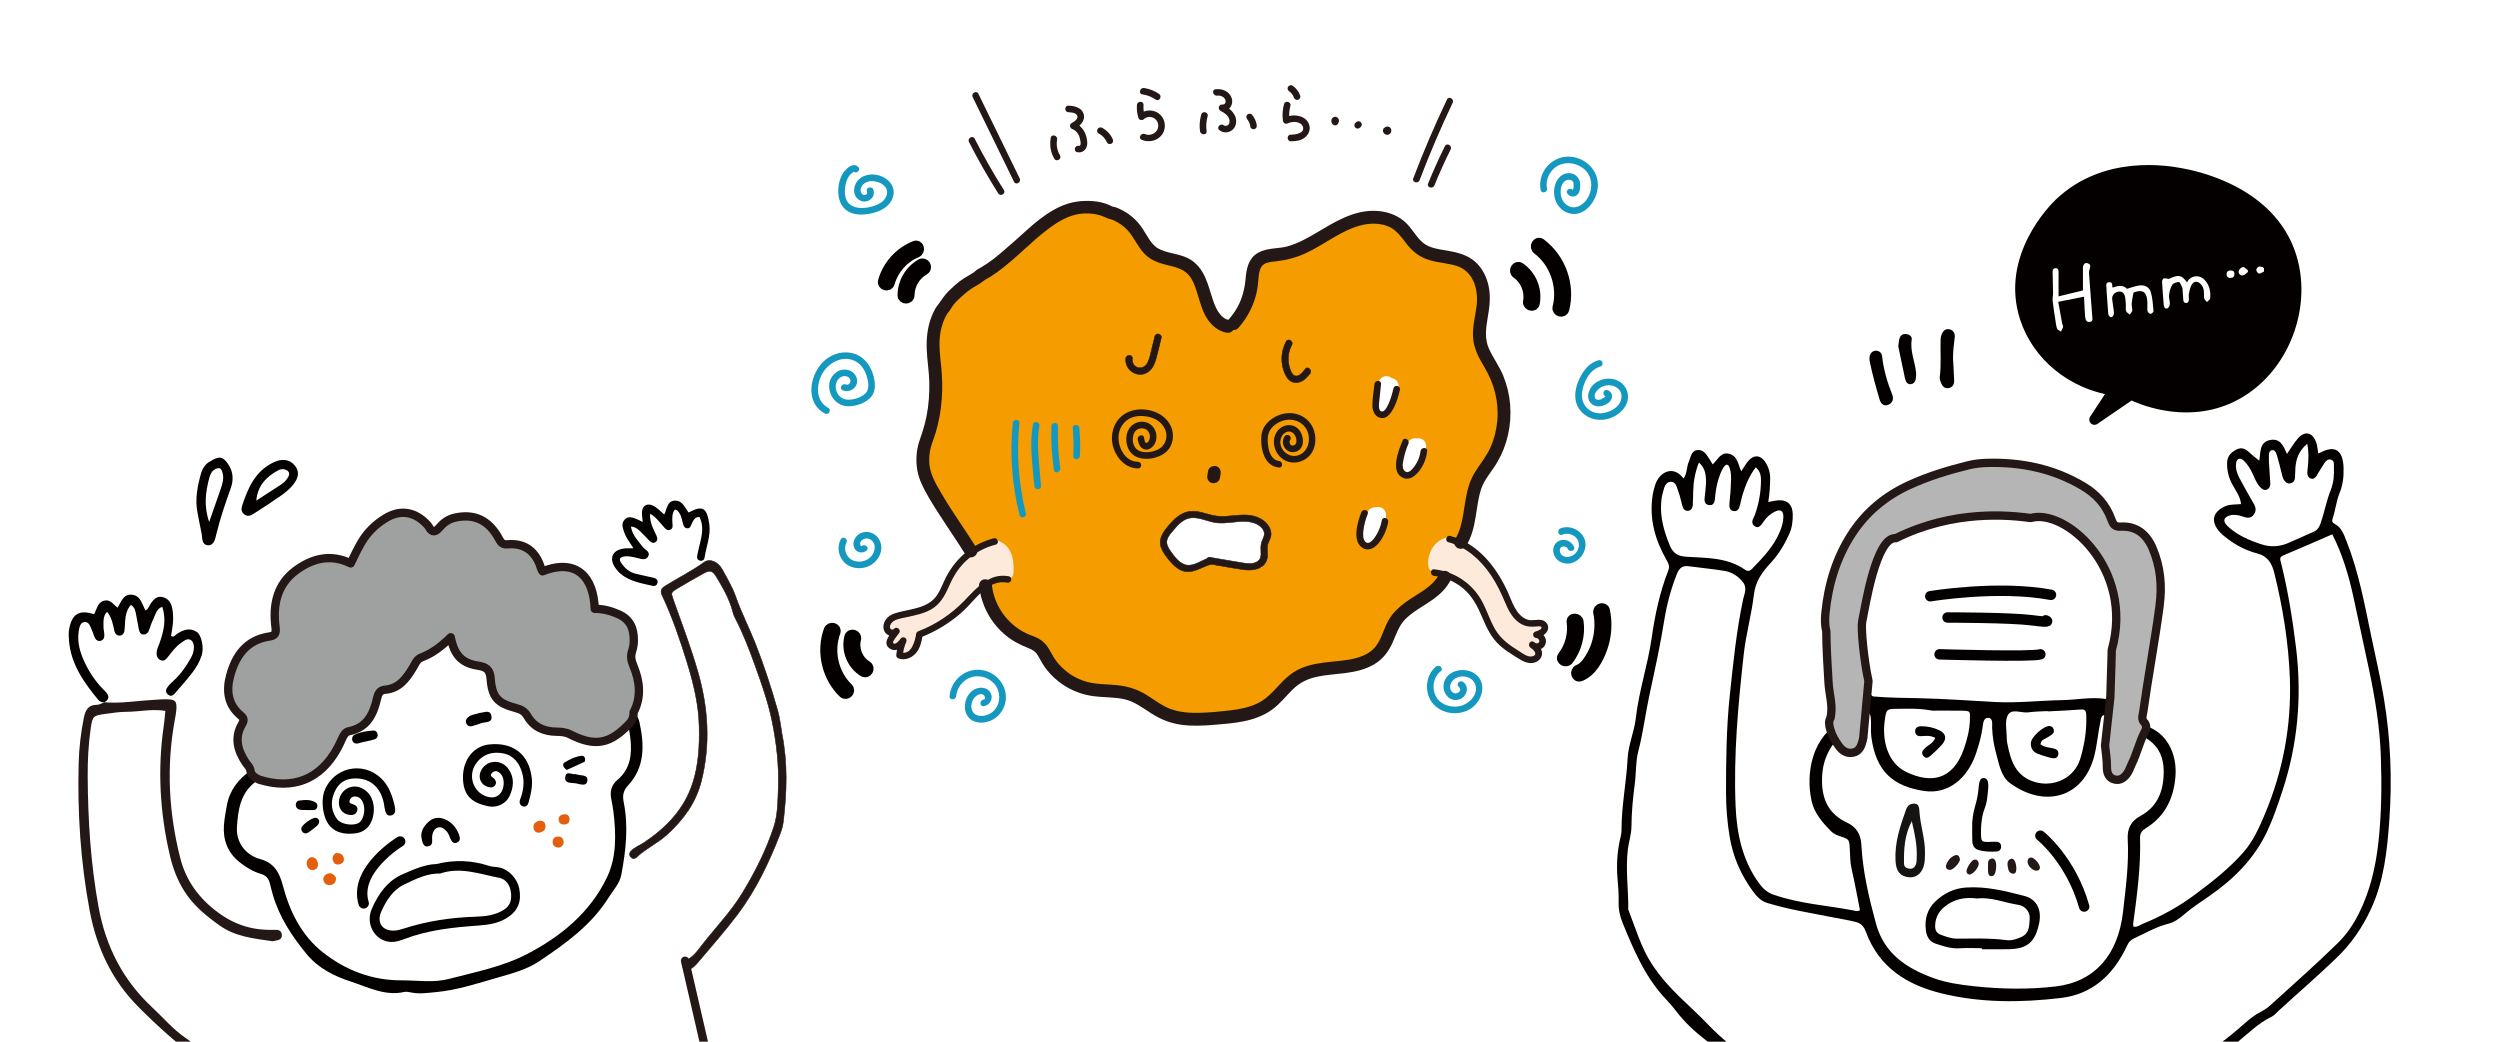<?xml version="1.0" encoding="UTF-8"?><svg id="_レイヤー_2" xmlns="http://www.w3.org/2000/svg" xmlns:xlink="http://www.w3.org/1999/xlink" viewBox="0 0 1200 500"><defs><style>.cls-1{fill:#e35f0e;}.cls-2{fill:#fff;}.cls-3,.cls-4,.cls-5,.cls-6,.cls-7{stroke-linecap:round;stroke-linejoin:round;}.cls-3,.cls-8{fill:#040000;}.cls-3,.cls-7{stroke:#040000;stroke-width:5px;}.cls-9{fill:#151413;}.cls-4,.cls-10{stroke-width:.25px;}.cls-4,.cls-10,.cls-5,.cls-6{stroke:#231815;}.cls-4,.cls-10,.cls-11,.cls-6{fill:#231815;}.cls-10{stroke-miterlimit:10;}.cls-12{fill:#f49c00;}.cls-13{fill:#1598bf;}.cls-14{clip-path:url(#clippath);}.cls-15,.cls-5,.cls-7{fill:none;}.cls-5{stroke-width:4px;}.cls-16{fill:#b5b5b6;}.cls-6{stroke-width:3px;}.cls-17{fill:#fdeadb;}.cls-18{fill:#9fa0a0;}</style><clipPath id="clippath"><rect class="cls-15" width="1200" height="500"/></clipPath></defs><g id="_レイヤー_1-2"><g class="cls-14"><rect class="cls-2" width="1200" height="500"/><g><g id="_ぐるぐる左_つ"><path class="cls-13" d="M411.89,80.09c-2.64-2.51-6.25,1.28-7.53,3.52-1.61,2.82-2.19,6.32-1.93,9.54,.27,3.38,1.65,6.57,4.67,8.33,2.85,1.66,6.32,1.75,9.49,1.26,3.46-.53,7.26-1.8,9.76-4.36,2.35-2.42,3.47-6.2,1.85-9.32-2.94-5.67-12.28-7.37-16.54-2.31-2.47,2.94-2.41,7.89,1.47,9.62,3.35,1.5,7.44-1.7,6.06-5.35-.71-1.89-3.77-1.07-3.05,.84,.28,.76-.03,1.58-.89,1.75-1.25,.24-2.14-1.18-2.16-2.26-.04-2.19,1.91-3.79,3.88-4.25,3.58-.85,9.6,1.54,8.77,6.02-.83,4.47-6.55,6.21-10.45,6.63-4.17,.45-8.49-.72-9.49-5.31-.49-2.26-.29-4.78,.37-6.99,.31-1.05,.76-2.07,1.4-2.96,.33-.46,.72-.9,1.15-1.26,.25-.21,1.2-.65,.95-.9,1.48,1.4,3.72-.83,2.24-2.24h0Z"/><path class="cls-13" d="M397.56,195.77c-6.34-3.37-5.87-11.66-2.5-17.02,3.25-5.18,10.17-8.49,15.9-5.14,2.45,1.43,4.08,3.92,4.94,6.58,.82,2.53,1.65,6.31-.34,8.47-1.92,2.09-5.59,3.2-8.34,3.19-2.63,0-4.74-1.51-5.67-3.97-1.02-2.7-.17-6.21,2.83-7.2,1.41-.47,3.21,.07,3.76,1.57,.42,1.15-.76,2.93-2.1,2.32-1.84-.83-3.45,1.9-1.6,2.73,3.54,1.6,7.8-1.54,6.86-5.49-1.01-4.26-6.17-5.58-9.59-3.33-7.17,4.72-3.18,16.08,4.95,16.52,4.03,.22,9.33-1.55,11.79-4.9,2.53-3.44,1.41-8.81-.15-12.44-1.68-3.92-4.88-7.1-9.1-8.13-4.45-1.08-9.12,.13-12.69,2.92-7.77,6.09-10.7,20.65-.56,26.05,1.8,.96,3.4-1.77,1.6-2.73h0Z"/><path class="cls-13" d="M403.56,258.86c-2.01,3.83-1.07,8.76,2.25,11.58,3.51,2.98,8.97,3.01,12.73,.46,3.79-2.57,5.81-7.56,3.54-11.8-2.03-3.81-7.15-5.09-10.49-2.15-1.73,1.52-2.57,4.23-1.38,6.34,1.21,2.15,3.88,2.45,5.72,1.01,1.6-1.26-.65-3.48-2.24-2.24-.7,.55-.87-1.14-.81-1.41,.14-.65,.56-1.17,1.1-1.55,1.15-.8,2.73-.84,3.9-.08,3.13,2.03,2.18,6.33-.16,8.51-2.37,2.22-6.26,2.76-9.07,1.07-2.7-1.62-3.82-5.34-2.35-8.14,.95-1.8-1.78-3.4-2.73-1.6h0Z"/><path class="cls-13" d="M458.96,334.15c.39-4.22,3.48-8.06,7.59-9.18,4.4-1.19,9.35,.68,11.69,4.62,2.35,3.95,1.74,9.18-1.88,12.16-3.11,2.56-9.41,3.09-10.05-1.99-.24-1.96,.45-4.04,1.92-5.39,.94-.86,2.33-1.55,3.59-.98,.77,.35,1.73,2.22,.31,2.4-1.99,.25-2.02,3.42,0,3.17,3.16-.4,4.97-3.86,3.17-6.64-1.95-3-6.08-2.71-8.62-.75-4.38,3.38-5.19,11.6,.3,14.41,3.27,1.67,7.64,.85,10.56-1.17,2.78-1.92,4.67-5,5.16-8.34,1.05-7.16-4.28-13.76-11.3-14.83-7.9-1.21-14.89,4.68-15.62,12.52-.19,2.03,2.98,2.02,3.17,0h0Z"/></g><g id="_ぐるぐる右_つ"><path class="cls-13" d="M742.55,90.36c-.95-4.85,2.24-10.09,6.95-11.56,4.34-1.36,9.54,.23,12.31,3.87,2.86,3.76,2.51,9.26-.15,13.03-1.44,2.04-3.88,3.91-6.48,3.81-2.96-.11-5.18-2.52-5.85-5.26-.61-2.51-.16-6.54,2.54-7.75,.95-.43,2.43-.3,3.1,.59,.46,.61,.37,1.52,.35,2.25-.01,.34,0,.75-.07,1.07-.12,.45-.39,.63-.17,.93-1.17-1.65-3.92-.07-2.73,1.6,1.03,1.44,2.85,1.84,4.38,.83,1.66-1.09,1.81-3.36,1.78-5.15-.07-3.86-3.55-6.4-7.3-5.22-3.72,1.17-5.36,5.52-5.27,9.1,.11,4.12,2.36,8,6.27,9.56,7.94,3.17,14.55-5.66,14.77-12.76,.23-7.51-5.67-13.37-12.97-14.07-8.82-.85-16.19,7.3-14.49,15.98,.39,2,3.44,1.15,3.05-.84h0Z"/><path class="cls-13" d="M767.28,172.93c-3.62,.98-6.27,3.71-8.11,6.88-1.94,3.35-3.36,7.4-3,11.31,.74,7.97,9.12,12.17,16.36,9.73,3.53-1.19,6.82-3.67,8.27-7.19,1.34-3.25,.55-6.89-1.96-9.35-4.99-4.89-15.04-2.45-16.42,4.73-.8,4.19,2.84,6.91,6.76,5.76,1.75-.51,3.76-1.64,4.4-3.46,.61-1.74-.28-3.53-2.01-4.09-1.94-.63-2.77,2.42-.84,3.05,0,0-2.13,1.37-2.39,1.44-1.06,.31-2.42,.32-2.81-.92-.63-2.01,1.48-4.06,3.01-4.95,3.8-2.21,10.01-.46,9.78,4.71-.22,4.96-6.36,8.03-10.74,7.81-5.2-.26-8.74-4.56-8.23-9.67,.49-4.9,3.66-11.38,8.78-12.76,1.96-.53,1.13-3.59-.84-3.05h0Z"/><path class="cls-13" d="M749.86,256.66c2.41-.97,5.23-.31,6.91,1.72,1.78,2.15,1.31,5.2-.5,7.17-1.72,1.88-5.48,2.76-7.12,.24-.68-1.06-.7-2.89,.67-3.39,.9-.33,2.3,.06,2.69,1,.76,1.86,3.82,1.05,3.05-.84-1.26-3.08-5.22-4.54-8.04-2.47-3.36,2.47-2.1,7.67,1.22,9.5,7.42,4.07,15.56-5.7,11.01-12.48-2.27-3.38-6.9-5.02-10.73-3.49-1.87,.75-1.05,3.81,.84,3.05h0Z"/><path class="cls-13" d="M689.3,319.94c-5,4.03-5.74,12.03-1.99,17.15,4.06,5.55,12.36,6.75,18.17,3.35,5.83-3.41,8.79-12.31,2.64-16.93-5.26-3.96-15.13-1.6-15.26,5.98-.06,3.68,3.08,7.22,6.93,6.41,3.87-.81,6.01-5.75,2.61-8.52-1.57-1.28-3.82,.95-2.24,2.24,2.23,1.81-1,4.21-2.88,2.73-1.96-1.55-1.35-4.34,.22-5.89,3.03-2.99,9.14-2.14,10.63,2.1,1.65,4.71-2.83,9.23-7.07,10.29-4.12,1.03-9.11-.29-11.47-4.01-2.55-4.03-1.77-9.65,1.96-12.65,1.59-1.28-.67-3.51-2.24-2.24h0Z"/></g><g id="_ふらふら_"><path class="cls-11" d="M512.86,53.88c1.25,.05,3.44,.19,4.13,1.46,.89,1.64-1.44,3.11-2.61,3.75-1.26,.69-.86,2.47,.38,2.89,1.54,.53,2.58,1.82,3.22,3.28,.27,.62,1.55,5.08-.09,4.73-1.99-.42-2.84,2.63-.84,3.05,1.66,.35,3.23-.27,4.14-1.73,.96-1.54,.77-3.5,.38-5.19-.73-3.23-2.76-6.09-5.96-7.19,.13,.96,.25,1.93,.38,2.89,2.62-1.45,5.27-4.17,4.06-7.41-1.07-2.86-4.47-3.6-7.18-3.7-2.04-.08-2.03,3.09,0,3.17h0Z"/><path class="cls-11" d="M504.37,66.15c-.64,3.5-.1,6.93,1.69,10.02,1.02,1.76,3.76,.17,2.73-1.6-1.35-2.32-1.86-4.93-1.38-7.58,.37-1.99-2.68-2.85-3.05-.84h0Z"/><path class="cls-11" d="M527.37,64.07c1.82,.97,3.14,2.42,3.99,4.3,.35,.78,1.48,.97,2.17,.57,.8-.47,.92-1.38,.57-2.17-1.04-2.33-2.87-4.25-5.12-5.44-1.8-.95-3.4,1.78-1.6,2.73h0Z"/><path class="cls-11" d="M548.32,45.3c2.36,.34,4.46,1.15,6.43,2.51,1.68,1.16,3.27-1.58,1.6-2.73-2.15-1.48-4.6-2.45-7.19-2.83-1.99-.29-2.85,2.76-.84,3.05h0Z"/><path class="cls-11" d="M545.72,50.38c-.15,2.08,.09,4.12,.68,6.12,.35,1.18,1.76,1.49,2.65,.7,2.57-2.31,6.63-.62,6.9,2.78,.27,3.37-3.31,5.7-6.37,4.37-1.85-.81-3.46,1.92-1.6,2.73,5.32,2.32,11.76-1.38,11.1-7.53-.65-6.03-7.81-8.59-12.27-4.59,.88,.23,1.76,.47,2.65,.7-.52-1.75-.69-3.47-.57-5.28,.14-2.03-3.02-2.02-3.17,0h0Z"/><path class="cls-11" d="M584.29,45.91c1.41-.19,2.99,.42,3.71,1.68,.71,1.24,.14,2.79-1.43,2.6-1.59-.19-2.11,2.25-.8,2.95,1.77,.94,3.77,2.14,4.3,4.21,.22,.87,.18,1.97-.54,2.61-.52,.46-1.46,.69-2.04,.22-1.56-1.29-3.81,.93-2.24,2.24,2.83,2.35,7.12,.8,7.94-2.78,.97-4.25-2.44-7.44-5.83-9.23-.27,.98-.53,1.97-.8,2.95,3.33,.41,5.64-3.12,4.7-6.13-1.05-3.38-4.55-4.81-7.83-4.37-2.01,.27-1.15,3.32,.84,3.05h0Z"/><path class="cls-11" d="M576.6,54.96c-.75,2.62-.97,5.3-.6,8,.27,1.99,3.44,2.02,3.17,0-.33-2.44-.18-4.79,.49-7.16,.56-1.96-2.49-2.8-3.05-.84h0Z"/><path class="cls-11" d="M598.69,57.28c.86,1.03,1.3,2.27,1.48,3.59,.12,.85,1.2,1.31,1.95,1.11,.91-.25,1.22-1.1,1.11-1.95-.26-1.88-1.09-3.54-2.3-4.99-.55-.66-1.67-.57-2.24,0-.65,.65-.55,1.58,0,2.24h0Z"/><path class="cls-11" d="M618.81,43.85c1.05,.71,1.84,1.76,2.26,2.96,.28,.81,1.08,1.34,1.95,1.11,.79-.22,1.39-1.14,1.11-1.95-.7-2.01-1.95-3.65-3.71-4.85-.71-.48-1.76-.13-2.17,.57-.46,.78-.14,1.68,.57,2.17h0Z"/><path class="cls-11" d="M616.34,49.97c-.7,2.58-.9,5.2-.55,7.85,.16,1.21,1.21,1.94,2.38,1.37,2.11-1.04,6.27-1.1,7.22,1.66,1.09,3.18-3.8,3.8-5.78,3.79-2.04-.01-2.04,3.15,0,3.17,2.42,.02,5-.3,6.9-1.94,1.66-1.43,2.61-3.68,1.95-5.85-1.51-4.91-7.94-5.51-11.88-3.57,.79,.46,1.59,.91,2.38,1.37-.32-2.39-.19-4.69,.44-7.01,.53-1.97-2.52-2.81-3.05-.84h0Z"/><path class="cls-11" d="M641.68,57.24s-.02-.02-.03-.03c.11,.08,.21,.17,.32,.25-.03-.03-.06-.06-.09-.09,.08,.11,.17,.21,.25,.32-.04-.06-.08-.12-.11-.19,.05,.13,.11,.25,.16,.38-.02-.05-.03-.11-.04-.17,.02,.14,.04,.28,.06,.42,0-.06,0-.11,0-.16-.02,.14-.04,.28-.06,.42,0-.04,.01-.08,.03-.11-.05,.13-.11,.25-.16,.38,.02-.04,.03-.07,.05-.1-.08,.11-.17,.21-.25,.32,.02-.02,.03-.04,.05-.05-.11,.08-.21,.17-.32,.25,.03-.02,.06-.04,.1-.06-.13,.05-.25,.11-.38,.16,.02,0,.04-.01,.06-.01-.14,.02-.28,.04-.42,.06,.02,0,.03,0,.05,0-.14-.02-.28-.04-.42-.06,0,0,.02,0,.02,0l-.38-.16s.03,.01,.04,.02c-.11-.08-.21-.17-.32-.25,.02,.02,.04,.03,.05,.05-.08-.11-.17-.21-.25-.32,.01,.02,.03,.04,.04,.07-.05-.13-.11-.25-.16-.38,.01,.04,.02,.07,.03,.11-.02-.14-.04-.28-.06-.42,0,.05,0,.09,0,.14,.02-.14,.04-.28,.06-.42,0,.03-.01,.05-.02,.07,.05-.13,.11-.25,.16-.38,0,.02-.02,.04-.03,.06,.08-.11,.17-.21,.25-.32,0,0,0,0-.01,.01,.11-.08,.21-.17,.32-.25,0,0-.02,.01-.03,.02,.13-.05,.25-.11,.38-.16,0,0-.01,0-.02,0,.14-.02,.28-.04,.42-.06-.01,0-.03,0-.04,0,.14,.02,.28,.04,.42,.06,0,0-.02,0-.02,0,.13,.05,.25,.11,.38,.16-.02,0-.03-.02-.05-.03-.36-.21-.82-.27-1.22-.16-.37,.1-.77,.39-.95,.73-.4,.75-.2,1.73,.57,2.17,.52,.3,1.22,.36,1.75,.02,.41-.26,.69-.63,.81-1.1,.23-.91-.21-1.89-1.08-2.26-1.04-.44-2.26,.25-2.5,1.33-.11,.47-.06,.94,.12,1.38,.06,.14,.1,.26,.19,.38,.25,.35,.35,.43,.69,.68,.31,.23,.87,.26,1.22,.16,.37-.1,.77-.39,.95-.73,.19-.37,.29-.81,.16-1.22-.05-.13-.11-.25-.16-.38-.14-.24-.33-.43-.57-.57h0Z"/><path class="cls-11" d="M652.81,61.25c.13-.11,.25-.22,.38-.34,.15-.14,.26-.31,.33-.51,.1-.19,.14-.39,.14-.61,0-.22-.04-.42-.14-.61-.06-.2-.17-.37-.33-.51-.11-.08-.21-.17-.32-.25-.25-.14-.51-.22-.8-.22-.14,.02-.28,.04-.42,.06-.27,.08-.5,.21-.7,.41-.13,.11-.25,.22-.38,.34-.15,.14-.26,.31-.33,.51-.1,.19-.14,.39-.14,.61,0,.22,.04,.42,.14,.61,.06,.2,.17,.37,.33,.51,.11,.08,.21,.17,.32,.25,.25,.14,.51,.22,.8,.22,.14-.02,.28-.04,.42-.06,.27-.08,.5-.21,.7-.41h0Z"/><path class="cls-11" d="M666.8,61.88s-.03-.03-.04-.05c.08,.11,.17,.21,.25,.32-.01-.02-.02-.04-.03-.06,.05,.13,.11,.25,.16,.38-.01-.03-.02-.06-.02-.09,.02,.14,.04,.28,.06,.42,0-.03,0-.06,0-.1-.02,.14-.04,.28-.06,.42,0-.03,.01-.06,.03-.1-.05,.13-.11,.25-.16,.38,.02-.04,.04-.08,.06-.12-.08,.11-.17,.21-.25,.32,.03-.04,.06-.07,.09-.1-.11,.08-.21,.17-.32,.25,.03-.02,.05-.03,.08-.05-.13,.05-.25,.11-.38,.16,.03-.01,.06-.02,.09-.02-.14,.02-.28,.04-.42,.06,.02,0,.04,0,.06,0-.14-.02-.28-.04-.42-.06,.02,0,.04,0,.07,.01-.13-.05-.25-.11-.38-.16,0,0,.02,.01,.03,.02-.11-.08-.21-.17-.32-.25,.02,.01,.03,.03,.05,.05-.08-.11-.17-.21-.25-.32,.02,.03,.04,.05,.05,.09-.05-.13-.11-.25-.16-.38,.02,.04,.03,.08,.04,.13-.02-.14-.04-.28-.06-.42,0,.05,0,.09,0,.14,.02-.14,.04-.28,.06-.42,0,.05-.02,.09-.04,.13,.05-.13,.11-.25,.16-.38-.02,.03-.03,.06-.05,.09,.08-.11,.17-.21,.25-.32-.02,.03-.04,.05-.07,.07l.32-.25s-.06,.04-.09,.05c.13-.05,.25-.11,.38-.16-.02,0-.05,.02-.07,.02,.14-.02,.28-.04,.42-.06-.04,0-.07,0-.11,0,.14,.02,.28,.04,.42,.06-.04,0-.07-.02-.11-.03,.13,.05,.25,.11,.38,.16-.05-.02-.09-.05-.13-.08,.11,.08,.21,.17,.32,.25-.03-.03-.06-.05-.08-.08,.08,.11,.17,.21,.25,.32-.02-.03-.04-.06-.06-.1,.05,.13,.11,.25,.16,.38-.01-.04-.02-.07-.03-.11,.02,.14,.04,.28,.06,.42,0-.04,0-.07,0-.11,.05-.37-.21-.87-.46-1.12-.27-.27-.72-.48-1.12-.46-.41,.02-.83,.15-1.12,.46-.08,.11-.17,.21-.25,.32-.14,.25-.22,.51-.22,.8-.07,.54,.24,1.13,.6,1.5,.38,.38,.93,.6,1.47,.6,.67,0,1.32-.38,1.65-.96,.27-.48,.35-1.03,.23-1.57-.15-.61-.64-1.22-1.27-1.37-.61-.15-1.19-.04-1.68,.34-.93,.72-1.09,2.1-.25,2.97,.28,.29,.72,.46,1.12,.46s.85-.17,1.12-.46c.28-.3,.48-.7,.46-1.12-.02-.42-.16-.81-.46-1.12h0Z"/><path class="cls-11" d="M694.55,47.77c-5.92,12.39-11.32,25.03-16.19,37.87-.72,1.91,2.34,2.73,3.05,.84,4.78-12.59,10.07-24.97,15.87-37.12,.87-1.83-1.86-3.44-2.73-1.6h0Z"/><path class="cls-11" d="M693.57,70.14c-2.93,5.89-5.63,11.9-8.09,18-.76,1.89,2.3,2.71,3.05,.84,2.37-5.85,4.96-11.6,7.78-17.24,.9-1.82-1.82-3.42-2.73-1.6h0Z"/><path class="cls-11" d="M466.89,46.6c6.61,13.55,13.22,27.1,19.84,40.66,.89,1.83,3.62,.23,2.73-1.6-6.61-13.55-13.22-27.1-19.84-40.66-.89-1.83-3.62-.23-2.73,1.6h0Z"/><path class="cls-11" d="M465.12,68.18c4.3,8.42,8.98,16.64,14.02,24.64,1.09,1.72,3.83,.13,2.73-1.6-5.05-7.99-9.73-16.21-14.02-24.64-.93-1.82-3.66-.22-2.73,1.6h0Z"/></g><path class="cls-12" d="M721.69,192.55c0-2.65-.22-5.31-.76-7.87-.86-4.06-3.21-6.94-5.66-9.96-.85-1.23-1.61-2.5-2.28-3.84-.08-.23-.17-.47-.25-.71-.69-2.06-1.72-3.97-3.15-5.54,.39-2.77,.74-5.56,1.07-8.34,.52-4.39,.98-8.8,1.36-13.2,.42-4.81-1.23-9.43-4.44-13-2.43-2.7-5.74-4.18-9.19-4.54-1.09-.46-2.22-.87-3.36-1.26-2.35-.79-4.74-1.42-7.06-2.26-2.15-1.03-4.2-2.23-6.15-3.59-3.91-3.41-6.98-7.78-11.52-10.41-6.98-4.05-15.82-3.01-23.08-.29-5.33,2-10.29,4.57-15.17,7.47-3.7,2.19-7.37,4.41-11.27,6.23-.63,.24-1.26,.46-1.91,.67-.29,.09-.57,.2-.85,.31-.93-.34-1.91-.54-2.92-.58-1.77-.4-3.53-.32-5.3,.24-3.08,.85-6.43,3.23-7.95,6.11-1.43,2.72-2.24,5.94-1.66,9-.65,3.09-1.47,6.15-2.57,9.11-.85,1.79-1.83,3.52-2.95,5.15-.86,.99-1.78,1.92-2.75,2.78-.74,.49-1.5,.94-2.29,1.36-.76,.25-1.52,.45-2.3,.62-.75,.04-1.5,.05-2.25,.04-.15-.18-.3-.36-.46-.53-.04-.05-.08-.09-.12-.14-.59-.91-1.11-1.85-1.59-2.82-1.53-4.21-2.42-8.62-3.97-12.83-1.83-4.99-4.37-9.36-9.01-12.25-3.57-2.23-7.46-2.53-11.45-2.96-1.33-.23-2.65-.52-3.95-.87-.6-.67-1.27-1.28-2-1.82-.16-.16-.32-.32-.47-.48-1.44-2.19-2.63-4.53-4.12-6.69-2.88-4.17-6.34-8.01-10.96-10.31-2.34-1.16-4.7-2.06-7.13-2.68-3.05-2.07-6.9-2.87-10.86-1.86-3.16,.81-6.26,1.81-9.29,3-2.14,.86-4.03,1.81-5.61,3.23-2.15,.56-4.21,1.67-6,3.34-5.55,5.18-11.12,10.35-17.06,15.08-3.65,2.7-7.47,5.13-11.2,7.73-2.78,1.93-5.52,3.98-8.08,6.21-2.51,2.19-4.52,4.69-6.54,7.34-4.13,5.42-6.02,11.81-6.56,18.53-.42,5.19,.22,10.47,.17,15.68-.06,5.39-.43,10.77-1.08,16.11-.62,4.13-1.41,8.22-2.33,12.29-1.42,6.27-2.27,12.75-.12,18.98,3.17,9.18,8.36,17.99,13.9,25.93,.97,1.39,2.05,2.64,3.29,3.67-.05,3.21,2.7,5.73,6.11,4.93,1.32-.31,2.5-1.15,3.65-1.83,.21-.13,.42-.25,.63-.38,1.41-.22,2.77-.64,3.95-1.28,.53,.56,1.04,1.13,1.54,1.72,1.43,2.03,2.67,4.17,3.73,6.42,.91,2.47,1.61,5,2.08,7.59,.11,1.21,.16,2.43,.16,3.64-1.19-.16-2.48-.29-3.47-.73-1.87-.84-4.08-.54-5.2,1.36-.07,.12-.13,.25-.19,.38-1.23,.91-1.7,2.5-1.42,4.08,1,5.65,1.95,12.75,7.22,16.08,.25,.16,.51,.29,.76,.38,.36,.45,.76,.88,1.2,1.25,3.23,2.74,5.92,4.18,9.84,5.75,1.13,.45,2.29,.85,3.43,1.26,.13,.07,.27,.14,.4,.21,.06,.07,.12,.13,.18,.2,2.38,3.31,4.61,6.69,7.31,9.78,3.01,3.45,6.69,6.58,10.66,8.86,5.21,2.98,10.64,4.24,16.58,4.68,3.41,.25,6.84,.08,10.26,.32,.54,.11,1.06,.25,1.59,.4,1.32,.74,2.57,1.61,3.86,2.42,1.31,.82,2.67,1.53,4.07,2.17,1.08,1.45,2.44,2.72,4.03,3.79,2.31,1.56,5.33,2.64,8.27,3.01,1.97,1.23,4.29,1.94,6.84,1.92,6.41-.06,12.74-.7,19.09-1.58,5.9-.82,11.4-2.23,16.74-4.97,7.26-3.74,12.77-9.85,17.65-16.32,.38-.07,.77-.15,1.15-.25,8.27-1.23,16.62-2.25,24.85-3.73,5.98-1.07,11.6-4.44,14.78-9.71,2.14-3.53,3.24-7.85,4.38-11.92,1.48-.62,2.83-1.5,3.87-2.71,1.2-1.4,2.5-2.7,3.89-3.9,1-.68,2.03-1.3,3.04-1.97,.36-.24,.71-.48,1.04-.74,.23-.02,.45-.06,.68-.14,2.16-.69,4.05-1.7,5.81-3.13,1.51-1.23,2.57-2.89,4.1-4.08,1.47-1.14,1.35-3.67,.3-4.99-.67-.85-1.61-1.34-2.6-1.45-.74-.67-1.72-.94-2.69-.87-.16-.68-.38-1.34-.64-1.98,.39-1.25,.82-2.48,1.28-3.7,.89-1.9,1.91-3.74,3.11-5.47,.79-.95,1.58-1.89,2.34-2.87,.11-.14,.22-.28,.33-.43,.27-.05,.54-.12,.8-.19,.55-.15,1.09-.34,1.62-.56,.71,.89,1.64,1.55,2.88,1.89,2.05,.56,4.04-.7,4.67-2.65,.69-2.13,1.08-4.28,1.33-6.51,.1-.91-.3-1.81-.94-2.5,1.51-5.84,3.41-11.56,5.68-17.15,1.28-2.91,2.67-5.78,4.15-8.6,1.07-.9,1.95-1.96,2.49-3.19,.64-1.47,1.26-2.93,1.85-4.41,.62-1.04,1.23-2.1,1.79-3.18,2.24-4.39,3.34-8.16,3.79-13.04,.18-1.9-.46-4.08-1.45-5.99Zm-115.04,71.16c-.36,2.88-.67,5.77-.97,8.66-.13,.03-.25,.05-.38,.08-4.1,.31-8.28,0-12.36-.47-1.58-.24-3.15-.52-4.71-.83-.76-.36-1.56-.66-2.39-.87-4.32-1.13-9.43,.13-12.87,3.14-.59-.16-1.18-.35-1.76-.56-3.04-1.42-6.03-3.14-8.77-5.07-.42-.37-.81-.75-1.2-1.14-.07-.28-.13-.57-.17-.86-.35-2.2-2-4.54-3.86-6.24,.57-1.12,1.22-2.19,1.93-3.23,2.48-2.89,5.36-5.4,8.35-7.75,1.55-1.18,3.14-2.33,4.84-3.28,3.7,.95,7.11,2.83,10.77,3.95,3.18,.97,6.69,1.55,10.01,1.27,2.81-.24,5.53-.8,8.28-1.31,1.68,1.61,3.88,2.9,5.81,3.34,.28,.06,.56,.12,.84,.17-.54,3.67-.95,7.36-1.4,11.01Z"/><path class="cls-17" d="M485.17,265.19c-1.26-2.79-3.5-4.81-6.39-5.8-1.56-.53-3.29,.28-4.18,1.6-9.41,2.06-14.07,11.38-18.68,18.91-2.37,3.87-5.23,7.11-9.01,9.67-3.98,2.69-8.32,4.72-12.87,6.25-.28-.13-.57-.25-.88-.33-3.43-.94-7.03,1.5-7.05,5.11,0,1.63,1,2.83,2.37,3.48,0,.03,.02,.07,.02,.1-.02,.02-.04,.04-.06,.06-2.42,2.75-.23,6.27,2.55,6.45,.01,.36,.07,.71,.19,1.05,.58,1.6,1.89,2.78,3.66,2.79,3.89,.03,5.64-4.09,4.91-7.46,.87-.75,1.45-1.89,1.44-2.98,0-.11,0-.19,0-.25,.02,0,.06-.02,.11-.08,.12-.14,.23-.25,.39-.37,.59-.42,1.6-.68,2.4-.91,2.18-.62,4.3-1.32,6.31-2.4,4.11-2.19,7.55-5.5,10.71-8.87,5.12-5.48,11.92-14.35,20.56-12.7,2.47,.47,4.71-1.05,4.81-3.66,.13-3.29,.06-6.6-1.32-9.65Z"/><path class="cls-17" d="M741.71,301.88c-.25-1.67-1.83-3.54-3.73-3.29-2.72,.35-5.48,.22-8.06-.67-.5-1.44-2.12-2.74-3.72-2.65-.13-.21-.29-.48-.37-.62-.54-.92-1.03-1.87-1.48-2.84-.85-1.81-1.55-3.68-2.29-5.53-1.65-4.17-3.4-8.18-6.15-11.75-2.66-3.45-5.85-6.47-9.12-9.34-1.74-1.53-3.58-2.93-5.79-3.72-.37-.13-.76-.23-1.15-.32-.19-1.78-1.85-3.71-3.78-3.47-6.86,.86-10.92,6.8-10.55,13.54,.09,1.72,1.12,3.16,2.79,3.66,.9,.27,1.84,.24,2.69-.05,.19,.09,.39,.18,.59,.24,4.62,1.47,9.65,2.95,13.31,6.3,3.5,3.2,5.48,7.64,7.53,11.83,4.65,9.51,11.15,17.5,20.34,22.96,1.61,.96,3.79,.51,4.9-.98,.93-1.25,.97-2.63,.39-3.89,.53-.35,.99-.8,1.27-1.28,.79-1.35,.57-2.79-.19-4.02,1.74-.46,2.83-2.43,2.57-4.13Z"/><path class="cls-2" d="M607.12,260.76c1.03-1.67,1.65-3.59,1.12-5.54-.64-2.34-2.69-3.89-4.81-4.84-4.73-2.11-9.54-1.15-14.48-.62-4.85,.52-9.16-.72-13.73-2.21-.53-.17-1.09-.19-1.62-.1-.52-.09-1.05-.06-1.55,.15-2.69,1.13-5.01,2.67-6.93,4.61-3.21,1.31-5.39,4.26-5.57,8.01-.21,4.2,2.48,7.95,5.68,10.38,3.85,2.93,7.99,2.53,11.87-.05,1.25-.84,2.26-1.58,3.39-1.87,1.01-.26,2.57-.14,3.67,.09,6.22,1.32,13.86,5.54,19.92,1.41,2.21-1.5,2.78-3.95,2.38-6.47-.03-.21-.19-1.39-.27-1.51,.01-.03,.02-.05,.04-.08,.3-.45,.59-.93,.88-1.4Z"/><path class="cls-2" d="M667.95,181.45c-.17-.15-.35-.28-.56-.4-1.71-1-4.24-.46-5.2,1.36-2.21,4.19-2.81,8.84-1.72,13.46,.43,1.82,2.82,3.43,4.67,2.65,2.58-1.08,3.51-2.81,4.18-5.4,.61-2.33,1.22-4.67,1.83-7,.67-2.57-1.18-4.34-3.22-4.66Z"/><path class="cls-2" d="M681.82,210.49c-.54-.15-1.14-.15-1.73-.03-1.56-.32-3.39,.28-4.11,1.77-1.7,3.51-2.67,7.1-2.98,10.99-.13,1.64,1.27,3.25,2.79,3.66,3.44,.94,5.24-1.89,6.46-4.59,1.04-2.3,1.81-4.64,2.22-7.13,.34-2.02-.53-4.09-2.65-4.67Z"/><path class="cls-2" d="M660.19,243.52c-1.4-.1-2.78,.62-3.59,1.86-2.39,3.68-3.63,7.98-3.67,12.36-.03,3.46,4.1,4.8,6.49,2.69,3.8-3.36,5.93-8.35,5.84-13.41-.05-2.97-2.87-4.13-5.06-3.5Z"/><path class="cls-6" d="M590.04,155.18c-4.93-.76-7.46-5.64-8.98-9.91-1.35-3.8-2.26-7.75-3.9-11.44-1.58-3.57-4.05-6.82-7.63-8.57-4.55-2.22-9.93-2.18-14.34-4.69-4.22-2.41-6.13-7.54-8.91-11.29-2.79-3.78-6.77-6.67-11.15-8.34-.5-.19-.96-.18-1.46-.31-.6-.15-1.17-.55-1.73-.8-1.2-.53-2.44-.95-3.72-1.24-2.42-.55-4.93-.72-7.4-.66-5.15,.14-9.77,1.54-14.26,4.08-4.5,2.56-8.65,5.9-12.48,9.37-4.3,3.9-8.64,7.76-13.07,11.52-2.04,1.73-4.17,3.38-6.39,4.88-1.05,.71-2.13,1.39-3.23,2.03-.55,.32-1.18,.58-1.69,.95-.51,.37-.9,.86-1.42,1.21-2.12,1.42-4.42,2.5-6.47,4.06-1.94,1.48-3.79,3.16-5.53,4.87-1.68,1.65-2.79,3.51-4.16,5.39-.73,1-1.45,1.81-2.05,2.92-.63,1.18-1.18,2.41-1.66,3.67-1.76,4.64-2.27,9.69-2.09,14.63,.19,5.33,1.13,10.58,1.24,15.92,.12,5.57-.27,11.16-1.35,16.63-.54,2.74-1.25,5.45-2.13,8.11-.84,2.52-1.81,4.94-2.27,7.58-.87,5.03-.47,10.23,1.53,14.95,2.13,5,5.16,9.72,8.06,14.3,2.9,4.59,5.96,9.08,8.95,13.61,1.47,2.22,2.92,4.45,4.33,6.71,1.08,1.72,3.82,.13,2.73-1.6-5.58-8.88-11.75-17.39-17.02-26.46-2.7-4.64-5.45-9.31-5.82-14.79-.17-2.52,.04-5.05,.62-7.51,.61-2.6,1.69-5.05,2.46-7.6,3.06-10.13,3.74-21.06,2.6-31.56-.54-4.9-1.12-9.74-.57-14.67,.28-2.52,.87-5.03,1.78-7.4,.45-1.18,1-2.31,1.61-3.41,.59-1.06,1.47-1.83,2.05-2.88,1.14-2.05,2.73-3.72,4.44-5.3,1.79-1.65,3.59-3.29,5.61-4.64,2.03-1.36,4.22-2.4,6.11-3.93,.92-.74,2.09-1.24,3.09-1.87,1.08-.67,2.13-1.38,3.16-2.12,8.88-6.35,16.23-14.56,24.96-21.08,3.95-2.95,8.18-5.55,12.99-6.82,4.65-1.23,10.65-.95,15.07,.99,1,.44,1.83,.88,2.9,1.11,1.14,.25,2.22,.81,3.25,1.37,2.09,1.14,3.99,2.58,5.62,4.32,3.17,3.39,4.86,7.88,8.06,11.26,3.45,3.64,8.17,4.52,12.83,5.69,4.32,1.09,7.8,2.84,10.07,6.8,3.96,6.9,3.82,16.11,9.84,21.86,1.68,1.6,3.72,2.79,6.03,3.14,1.99,.31,2.85-2.74,.84-3.05h0Z"/><path class="cls-6" d="M471.46,281.06c.91,8.44,4.97,16.34,11.34,21.98,3.31,2.92,7.03,4.97,11.13,6.55,2.33,.9,4.14,1.95,5.46,4.13,1.17,1.94,2.13,3.97,3.47,5.81,5.29,7.23,13.31,11.97,22.18,13.14,5.18,.68,10.5,.35,15.59,1.65,4.83,1.23,8.77,4.26,12.9,6.9,4.21,2.68,8.66,4.48,13.62,5.17,5.03,.7,10.12,.47,15.16,.06,9.27-.75,19.55-1.36,27.36-7.01,3.74-2.71,6.53-6.39,9.8-9.6,3.56-3.5,7.72-5.51,12.59-6.52,8.89-1.84,18.53-.95,26.65-5.67,3.93-2.28,6.56-5.71,8.37-9.84,1.79-4.09,3.15-8.32,6.33-11.58,5.36-5.49,12.99-8.11,18.24-13.76,1.29-1.39,2.4-2.93,3.25-4.62,.92-1.81-1.81-3.42-2.73-1.6-3.39,6.72-10.76,9.79-16.56,14.01-3.09,2.25-5.92,4.85-7.82,8.21-2.22,3.93-3.2,8.52-5.87,12.21-5.27,7.29-15.55,7.69-23.66,8.55-4.58,.49-9.18,1.16-13.43,3.03-4.16,1.83-7.33,4.94-10.36,8.24-3.15,3.43-6.27,6.63-10.55,8.63-4.18,1.96-8.85,2.81-13.4,3.36-4.75,.57-9.56,1.01-14.34,1.15-4.91,.14-9.89-.16-14.56-1.82-4.48-1.59-8.21-4.62-12.22-7.07-4.16-2.54-8.5-3.89-13.34-4.38-4.99-.51-10.08-.32-14.95-1.7-4.12-1.17-7.99-3.28-11.21-6.11-1.58-1.39-3.04-2.93-4.29-4.63-1.3-1.77-2.24-3.72-3.35-5.6-1.12-1.9-2.54-3.48-4.51-4.52-1.9-1.01-4-1.58-5.93-2.52-7.49-3.63-13.35-10.41-15.91-18.33-.62-1.92-1.06-3.9-1.27-5.91-.22-2-3.38-2.03-3.17,0h0Z"/><path class="cls-6" d="M593.23,156.47c3.12-3.51,5.55-7.52,7.17-11.93,.85-2.31,1.44-4.71,1.79-7.15,.31-2.17,.33-4.38,.73-6.54,.39-2.12,1.17-4.16,3.08-5.34,1.82-1.12,4.09-1.34,6.17-1.56,4.97-.52,9.53-1.72,14.06-3.83,9.23-4.3,17.34-11.32,27.44-13.61,4.27-.97,8.92-.93,13.03,.68,4.46,1.74,6.94,5.45,9.76,9.08,2.74,3.51,5.96,5.95,10.27,7.2,4.17,1.2,8.56,1.39,12.7,2.67,9.01,2.79,11.87,12.2,10.84,20.79-.63,5.25-2.21,10.47-1.63,15.8,.52,4.8,2.9,8.89,5.3,12.97,4.73,8.05,7.06,16.82,6.28,26.19-.38,4.56-1.51,9.12-3.35,13.32-1.95,4.43-4.94,8.01-7.51,12.06-5.03,7.92-4.38,17.5-6.93,26.23-.63,2.17-1.5,4.2-2.69,6.12-1.08,1.74,1.66,3.33,2.73,1.6,5.07-8.17,4.14-18.09,7.06-26.96,1.63-4.95,5.19-8.64,7.8-13.05,2.34-3.95,4.04-8.3,5.05-12.77,2.06-9.14,1.37-18.92-2.24-27.59-1.87-4.47-4.78-8.37-6.77-12.77-2.38-5.26-1.66-10.61-.71-16.12,.82-4.73,1.42-9.39,.45-14.15-.85-4.14-2.82-8.24-6.03-11.06-3.43-3.01-7.81-4.12-12.2-4.88-4.32-.75-9.1-1.24-12.65-4.07-3.69-2.94-5.64-7.51-9.27-10.53-3.44-2.86-7.76-4.26-12.19-4.53-10.45-.63-19.57,5.25-28.19,10.34-4.56,2.69-9.25,5.29-14.39,6.68-4.41,1.19-9.53,.58-13.59,2.9-4.06,2.31-4.82,6.85-5.2,11.11-.45,5.06-1.61,9.87-4.08,14.34-1.21,2.2-2.66,4.24-4.33,6.11-1.35,1.52,.88,3.76,2.24,2.24h0Z"/><path class="cls-11" d="M477.03,258.37c-10.97,2.79-19.4,10.59-23.96,20.8-1.21,2.7-2.36,5.57-4.32,7.83-1.82,2.09-4.28,3.42-6.88,4.29-2.69,.91-5.49,1.43-8.26,2.05-2.63,.59-5.57,1.16-7.59,3.09-1.91,1.82-2.83,5.13-1.01,7.34,1.55,1.88,4.8,2.28,6.42,.26-.83-.64-1.66-1.28-2.49-1.92-1.68,2.47-5.64,6.61-1.92,9.14,3.2,2.17,6.11-.55,7.96-3.04-.91-.53-1.82-1.07-2.73-1.6-1.14,2.56-1.82,5.14-2.05,7.94-.06,.72,.54,1.31,1.16,1.53,2.78,.96,5.78-.08,7.82-2.1,2.41-2.38,3.18-5.85,3.68-9.08-.37,.37-.74,.74-1.11,1.11,7.74-2.99,14.86-7.37,20.93-13.04,5.62-5.25,11.75-15.11,20.76-13.29,1.99,.4,2.84-2.65,.84-3.05-9.37-1.89-15.74,5.85-21.54,11.84-6.13,6.34-13.6,11.31-21.84,14.49-.48,.19-1.02,.54-1.11,1.11-.57,3.66-2.34,10.78-7.6,8.96,.39,.51,.77,1.02,1.16,1.53,.18-2.19,.72-4.33,1.62-6.34,.84-1.87-1.51-3.24-2.73-1.6-.48,.65-2.61,3.43-3.58,1.91-.39-.61,2.53-4.12,3-4.81,1-1.47-1.36-3.33-2.49-1.92-.44,.55-1.22,.6-1.71,.01-.74-.87-.02-2.29,.63-2.97,1.6-1.67,4.44-2.02,6.59-2.49,4.53-1,9.35-1.83,13.28-4.48,4.14-2.8,6.07-7.15,8.05-11.55,1.97-4.38,4.56-8.28,8.13-11.53,3.9-3.55,8.63-6.05,13.73-7.35,1.97-.5,1.14-3.56-.84-3.05h0Z"/><path class="cls-11" d="M695.28,260.27c8.72,2.35,15.57,8.63,20.5,16.01,2.54,3.8,4.55,7.88,6.32,12.09,1.84,4.41,4.01,9.12,8.52,11.38,2.27,1.14,4.4,1.17,6.87,.96,.49-.04,2.52-.36,2.46,.54-.06,.98-2.21,1.69-2.92,1.9-1.74,.53-1.36,3.01,.42,3.11,.91,.05,1.88,1.27,1.21,2.11-.54,.68-1.59,.54-2.11-.03-.64,.83-1.28,1.66-1.92,2.49,1.41,.96,3.94,3.44,.88,4.21-2.29,.58-4.91-1.61-6.73-2.73-4.4-2.7-8.46-5.7-11.11-10.24-2.46-4.21-3.89-8.91-6.17-13.2-2.17-4.08-5.23-7.56-8.98-10.25-4.18-3-9.05-4.78-14.15-5.36-2.02-.23-2,2.94,0,3.17,5.17,.59,10.18,2.79,14.12,6.17,4.29,3.68,6.71,8.44,8.89,13.56,2.18,5.14,4.48,10.11,8.76,13.87,2.1,1.85,4.44,3.41,6.82,4.88,2.29,1.41,4.71,3.17,7.48,3.37,2.43,.17,5.11-1.27,5.66-3.78,.63-2.86-1.75-4.94-3.86-6.39-1.54-1.05-3.09,1.21-1.92,2.49,1.97,2.14,5.85,1.74,7.25-.87,1.61-3.01-.97-6.44-4.11-6.62,.14,1.04,.28,2.07,.42,3.11,2-.62,4.44-1.81,5.1-3.98,.64-2.11-.8-4.11-2.84-4.59-2.31-.55-4.64,.52-6.94-.22-2.8-.91-4.76-3.31-6.13-5.81-1.36-2.48-2.3-5.16-3.46-7.72-1.05-2.32-2.23-4.58-3.54-6.76-2.58-4.3-5.7-8.36-9.42-11.75-4.16-3.79-9.06-6.67-14.51-8.14-1.97-.53-2.81,2.52-.84,3.05h0Z"/><path class="cls-11" d="M546.22,221.67c-6.95-.04-10.65-8.82-8.9-14.71,.82-2.77,2.87-5.24,5.54-6.39,3.29-1.42,7.88-1.06,11.12,.37,2.74,1.21,5.04,3.61,5.72,6.57,.72,3.13-.63,6.47-3.47,8.03-2.53,1.39-6.15,2.03-8.93,1.07-3.11-1.07-4.02-4.55-3.35-7.52,.38-1.69,1.46-3.04,3.21-3.4,1.52-.31,3.15,.15,4.05,1.46,.85,1.23,.99,3.02,.28,4.34-.32,.59-.94,1.43-1.6,.93-.52-.4-.64-1.77-.73-2.33-.32-2.01-3.37-1.15-3.05,.84,.3,1.89,1.09,4.12,3.12,4.73,2.23,.67,4.27-1.04,5.18-2.94,1.8-3.78-.06-8.74-4.16-9.97-4.38-1.32-8.64,1.57-9.44,5.97-.83,4.6,.99,9.4,5.66,10.94,4.17,1.37,9.84,.22,13.15-2.62,3.49-2.99,4.27-8.2,2.47-12.3-3.91-8.92-18.21-11.16-24.75-4-3.65,3.99-4.53,9.77-2.7,14.81,1.8,4.94,6.06,9.27,11.58,9.3,2.04,.01,2.04-3.15,0-3.17h0Z"/><path class="cls-11" d="M613.88,221.24c-3.25-.33-4.66-3.86-5.09-6.64-.5-3.18-.63-6.67,1.62-9.22,3.96-4.49,11.29-5.57,15.56-.9,3.93,4.3,2.82,12.6-3.24,14.19-5.02,1.31-9.96-4.21-7.57-9.03,.73-1.47,2.19-2.68,3.92-2.5,1.69,.18,2.78,1.92,3.11,3.45,.24,1.14,.17,2.76-1.13,3.19-1.76,.58-2.58-1.4-1.74-2.69,1.11-1.71-1.63-3.3-2.73-1.6-2.41,3.71,.97,8.58,5.32,7.35,4.3-1.22,4.19-6.76,2.14-9.85-2.77-4.17-8.44-3.73-11.15,.27-2.33,3.45-1.7,8.07,.82,11.22,2.56,3.19,6.81,4.37,10.66,2.99,4.22-1.51,6.67-5.18,6.97-9.58,.32-4.74-1.65-9.29-5.78-11.8-4-2.43-8.92-2.33-13.05-.26-2.32,1.16-4.48,3.01-5.8,5.27-1.43,2.46-1.48,5.32-1.25,8.08,.43,5.12,2.64,10.64,8.42,11.23,2.02,.21,2.01-2.96,0-3.17h0Z"/><path class="cls-10" d="M540.36,172.1c-.56,5.69,5.94,9.76,10.73,6.42,2.16-1.51,3.19-4.01,3.86-6.47,.89-3.24,1.62-6.52,2.43-9.78,.49-1.98-2.56-2.82-3.05-.84-.57,2.3-1.14,4.61-1.71,6.91-.46,1.86-.81,3.86-1.69,5.57-.87,1.7-2.42,2.95-4.44,2.58-2.13-.39-3.16-2.39-2.96-4.41,.2-2.03-2.97-2.01-3.17,0h0Z"/><path class="cls-10" d="M617.34,163.97c-2.56,4.79-2.79,10.54-.53,15.49,1.04,2.27,2.62,4.23,5.32,4.21,2.92-.03,4.96-2.17,6.64-4.3,1.25-1.58-.98-3.84-2.24-2.24-1.07,1.36-2.46,3.37-4.4,3.37-1.86,0-2.68-2.65-3.13-4.12-1.09-3.6-.71-7.5,1.06-10.82,.96-1.8-1.77-3.4-2.73-1.6h0Z"/><path class="cls-6" d="M581.37,226.31c-.13,.72-.26,1.44-.39,2.15-.15,.81,.22,1.75,1.11,1.95,.77,.18,1.79-.23,1.95-1.11,.13-.72,.26-1.44,.39-2.15,.15-.81-.22-1.75-1.11-1.95-.77-.18-1.79,.23-1.95,1.11h0Z"/><path class="cls-10" d="M580.32,267.82c-3.35,.95-6.74,3.78-10.33,3.47-3.58-.31-6.32-4.13-8.2-6.83-1.07-1.54-2.09-3.31-1.62-5.25,.43-1.79,1.85-3.29,3-4.67,2.32-2.78,5.05-5.8,8.92-6.01,4.08-.22,7.98,1.99,12,2.42,4.27,.47,8.49-.63,12.76-.66,3.17-.02,6.91,.69,9,3.31,1.52,1.9,1.14,3.44,.19,5.45-.81,1.69-.93,3.37-.82,5.23,.14,2.3,.18,4.37-2.17,5.55-2.06,1.04-4.51,.69-6.7,.34-5.17-.84-10.33-1.76-15.49-2.63-1.99-.34-2.85,2.71-.84,3.05,5.54,.94,11.08,2.01,16.64,2.81,4.13,.6,9.38,.15,11.25-4.27,.96-2.27,.21-4.55,.43-6.89,.22-2.32,2.01-3.92,1.76-6.39-.43-4.24-4.25-7.05-8.09-8.08-4.68-1.26-9.39-.15-14.12,.09-2.71,.14-5.19-.24-7.79-.98-2.36-.67-4.73-1.43-7.2-1.51-4.65-.15-8.26,2.66-11.17,6-2.87,3.29-6.07,7.05-4.31,11.68,.87,2.29,2.48,4.24,4.02,6.1,1.51,1.82,3.25,3.58,5.44,4.55,5.18,2.3,9.48-1.46,14.28-2.82,1.96-.56,1.13-3.61-.84-3.05h0Z"/><path class="cls-13" d="M486.12,203.07c-1.46,14.77-.35,29.72,3.25,44.13,.49,1.98,3.55,1.14,3.05-.84-3.53-14.14-4.57-28.78-3.13-43.28,.2-2.03-2.97-2.01-3.17,0h0Z"/><path class="cls-13" d="M495.86,203.69c-1.85,9.72-.18,19.87,.64,29.63,.17,2.02,3.34,2.03,3.17,0-.4-4.8-.85-9.61-1.19-14.42-.34-4.79-.46-9.63,.44-14.37,.38-1.99-2.67-2.84-3.05-.84h0Z"/><path class="cls-13" d="M504.67,204.54c-.21,7.04,.21,14.06,1.18,21.03,.28,2.01,3.33,1.15,3.05-.84-.93-6.69-1.27-13.44-1.07-20.19,.06-2.04-3.11-2.04-3.17,0h0Z"/><path class="cls-13" d="M514.93,205.48c.4,4.48,.48,8.96,.25,13.45-.11,2.04,3.06,2.03,3.17,0,.23-4.49,.15-8.97-.25-13.45-.18-2.01-3.35-2.03-3.17,0h0Z"/><path class="cls-11" d="M659.74,184.37c-.35,3.39-.99,6.89-1,10.3,0,2.67,1.34,5.68,4.32,6.01,2.83,.31,4.72-2.58,5.88-4.76,1.46-2.73,2.26-5.75,3.01-8.73,.5-1.98-2.55-2.82-3.05-.84-.51,2.02-1.02,4.06-1.79,6-.5,1.26-2,5.14-3.63,5.17-2.3,.04-1.49-4.39-1.36-5.66,.26-2.5,.52-5,.78-7.5,.21-2.02-2.96-2.01-3.17,0h0Z"/><path class="cls-11" d="M673.29,211.41c-1.91,4.46-6.38,15.53,.48,18.08,3.11,1.15,5.82-1.31,7.58-3.6,2.11-2.74,3.28-5.92,3.68-9.34,.24-2.02-2.93-2-3.17,0-.26,2.22-1.03,4.36-2.21,6.25-.83,1.32-3.11,4.74-5.05,3.59-1.97-1.16-1.22-4.37-.85-6.13,.52-2.48,1.27-4.92,2.27-7.26,.79-1.85-1.93-3.47-2.73-1.6h0Z"/><path class="cls-11" d="M653.45,245.86c-1.78,4.42-4.77,14.28,.9,17.33,2.91,1.56,5.87-.51,7.63-2.78,2.22-2.87,3.69-6.25,4.35-9.81,.37-1.99-2.68-2.84-3.05-.84-.47,2.54-1.33,4.92-2.69,7.13-.83,1.35-3.23,5.04-5.17,3.21-1.33-1.25-1.15-3.79-.98-5.41,.29-2.74,1.03-5.42,2.06-7.97,.76-1.89-2.3-2.71-3.05-.84h0Z"/><path class="cls-3" d="M439.14,118.1c-7.37,3.01-13.02,9.18-15.2,16.87-.56,1.96,2.5,2.8,3.05,.84,1.85-6.54,6.68-12.08,12.99-14.66,1.86-.76,1.05-3.82-.84-3.05h0Z"/><path class="cls-3" d="M442.05,126.76c-5.33,3.06-8.67,8.78-8.74,14.92-.02,2.04,3.14,2.04,3.17,0,.06-5.04,2.8-9.67,7.17-12.18,1.77-1.01,.17-3.75-1.6-2.73h0Z"/><g><path class="cls-3" d="M397.87,302.52c-3.75,10.3-.92,22.4,6.92,30.03,1.46,1.42,3.7-.81,2.24-2.24-7.09-6.91-9.48-17.67-6.1-26.95,.7-1.92-2.36-2.74-3.05-.84h0Z"/><path class="cls-3" d="M407.77,305.83c-1.6,6.32,1.17,13.13,6.72,16.55,1.74,1.07,3.33-1.67,1.6-2.73-4.34-2.66-6.52-8.04-5.27-12.97,.5-1.98-2.55-2.82-3.05-.84h0Z"/></g><path class="cls-3" d="M728,131.23c4.25,2.95,6.49,8.38,5.55,13.47-.37,1.99,2.68,2.85,3.05,.84,1.22-6.57-1.51-13.23-7-17.04-1.68-1.16-3.26,1.58-1.6,2.73h0Z"/><path class="cls-3" d="M737.97,119.67c8.39,6.32,12.3,17.72,9.75,27.87-.5,1.98,2.56,2.82,3.05,.84,2.92-11.64-1.65-24.24-11.2-31.44-1.63-1.23-3.21,1.52-1.6,2.73h0Z"/><g><path class="cls-3" d="M754.48,298.54c.78,5.93-.75,11.76-4.35,16.53-1.23,1.63,1.52,3.21,2.73,1.6,3.88-5.15,5.63-11.74,4.79-18.13-.26-1.99-3.43-2.02-3.17,0h0Z"/><path class="cls-3" d="M767.26,294.01c1.02,5.12,.67,10.4-.93,15.36-.79,2.43-1.89,4.75-3.27,6.91-1.33,2.08-2.98,4.28-5.36,5.21-1.88,.73-1.06,3.79,.84,3.05,5.42-2.11,8.63-8.15,10.5-13.34,2.08-5.77,2.47-12.03,1.27-18.03-.4-2-3.45-1.15-3.05,.84h0Z"/></g><path class="cls-11" d="M590.67,158.11c1.48-.53,2.8-1.38,3.82-2.58,.55-.65,.64-1.6,0-2.24-.57-.57-1.68-.66-2.24,0-.66,.78-1.47,1.42-2.43,1.77-.8,.29-1.34,1.08-1.11,1.95,.21,.78,1.14,1.4,1.95,1.11h0Z"/></g><g><g><path class="cls-8" d="M100.83,221.5c4.43-2.85,6.29-2.39,8.88,1.58,2.35,3.6,2.4,7.53,1.04,11.29-2.6,7.21-5.05,14.43-6.88,21.89-.52,2.13-1.05,5.73-4.12,5.47-3.15-.27-2.53-3.79-3.06-6.08-.72-3.12-1.22-6.28-1.86-9.42-1.33-6.49-.08-12.76,1.65-18.97,.75-2.67,2.37-4.76,4.35-5.76Zm4.91,13.79c.52-1.5,1.04-3.03,1.28-4.59,.46-3.02-.61-6.14-2.03-6-2.61,.25-3.88,2.28-4.5,4.59-1.81,6.73-2.78,13.5-.08,21.25,1.95-5.56,3.67-10.39,5.33-15.25Z"/><path class="cls-8" d="M128.96,241.92c-2.39,1.55-4.8,3.07-7.17,4.66-1.43,.96-2.88,1.49-4.43,.39-1.55-1.09-1.65-2.66-1.11-4.3,2.78-8.41,6.13-16.34,14.8-20.61,4.14-2.05,7.94-1.76,10.52,1.47,2.28,2.85,1.9,5.98-1.23,9.59-3.21,3.7-7.46,6.03-11.38,8.8Zm5.96-9.33c1.51-.98,2.72-2.29,3.54-3.86,.81-1.55,.16-2.69-1.46-3.3-1.25-.47-2.4-.26-3.55,.36-5.63,3.08-9.81,7.31-10.43,14.5,3.97-2.57,7.94-5.13,11.9-7.71Z"/></g><path class="cls-18" d="M120.21,369.94c-.16-1.64-1.4-2.62-2.23-3.86-3.95-5.88-5.62-12.01-1.78-18.54,1.06-1.8,.94-2.79-.73-4.17-6.12-5.08-6.95-11.82-4.99-19.06,2.7-9.99,8.19-17.21,18.75-18.77,2.8-.41,3.41-1.56,3.02-4.48-1.43-10.83,.86-20.65,9.69-27.18,7.81-5.78,16.63-8.24,26.39-3.45,1.66-3.47,3.24-6.84,5.12-10.04,2.91-4.96,6.81-8.71,11.59-11.64,6.68-4.09,13.43-3.39,19.09,2.17,.66,.65,1.36,1.34,1.81,2.15,1.7,3,3.23,2.18,5.01,.1,1.95-2.27,4.25-3.97,7.27-4.66,9.39-2.17,16.51,1.13,21.35,10.28,1,1.89,1.9,2.68,4.18,2.48,8.08-.7,13.52,3.4,15.94,11.51,.15,.52,.48,.98,.73,1.46,16.48-6.52,24.58,3.02,25.05,17.99,3.9,0,7.61,.92,11.36,2.58,5.73,2.53,7.44,6.94,7.4,12.66-.01,1.68-.29,3.43-.81,5.01-.82,2.48-.46,4.56,.57,7.02,3.09,7.41,4.02,14.97,.13,22.41,.13,1.84-.47,3.43-1.49,4.87-9.7,10.47-16.82,11.87-29.21,5.62-2.08-1.05-4.18-1.14-6.39-1.18-5.81-.1-10.79-2.13-13.93-7.59-1.25-2.17-3.01-3.1-5.26-3.69-8.95-2.37-11.66-5.14-12.33-14.24-.34-4.58-2.42-5.59-6.13-6.18-7.76-1.22-11.35-5.09-13.04-13.63-4.22,4.15-8.66,7.65-14.02,9.67-2.26,.85-3.03,3.1-4.18,5.01-3.14,5.24-6.69,9.96-13.3,10.49-2.48,.2-3.36,1.93-3.84,4.08-1.73,7.83-4.97,14.21-13.49,15.84-1.69,.33-2.59,1.96-3.31,3.53-.7,1.53-1.39,3.07-2.19,4.55-8.14,15-21.33,20.29-37.72,15.14-1.8-.96-3.7-1.83-4.08-4.26Z"/><path class="cls-4" d="M375.3,352c2.87,14.16,2.39,28.34,.69,42.52-.27,2.21-.96,4.29-1.76,6.35-5.26,13.49-11.5,26.46-20.11,37.94-6.04,8.05-12.75,15.56-19.21,23.26-1.09,1.29-2.3,2.55-3.89,3.19-1.49,.6-2.78,.09-3.42-1.44-.51-1.22,.15-2.23,1.24-2.66,3.92-1.55,6.13-5,8.6-8.16,6.3-8.04,13.42-15.37,18.8-24.21,6.17-10.15,11.58-20.74,15.25-32.12,1.86-5.76,1.85-12.14,2.07-18.29,.39-10.96-.81-21.85-3.05-32.57-1.84-8.84-4.85-17.37-7.9-25.86-2.88-8.05-5.94-16.03-9.89-23.6-.82-1.58-1.11-3.29-1.65-4.94-1.74-5.31-4.5-10.1-7.39-14.8-1.74-2.83-3.08-3.01-6.07-1.33-4.26,2.4-8.54,4.76-12.71,7.32-2.91,1.79-2.88,1.94-1.69,5.28,4.08,11.47,8.4,22.85,11.78,34.58,5.02,17.43,6.08,34.92,1.67,52.48-2.62,10.41-8.64,18.51-16.33,25.56-4.58,4.2-10.24,6.71-14.72,10.95-.94,.89-1.92,.92-2.81-.04-.94-1.01-.64-2.16,.14-2.97,1.73-1.8,4.11-2.61,6.14-3.96,10.55-7.06,19.25-15.84,23.38-28.53,2.85-8.77,3.33-17.93,3.13-27.16-.23-10.57-2.69-20.68-5.77-30.71-3.4-11.05-7.15-21.95-12.06-32.41-.93-1.97-.38-3.2,1.36-4.29,6.2-3.93,12.8-7.11,18.78-11.46,2.8-2.04,6.72-.33,8.83,3.5,2.36,4.27,4.87,8.55,6.48,13.14,2.7,7.63,6.38,14.79,9.34,22.28,4.19,10.6,7.68,21.44,10.8,32.4,.99,3.49,1.34,7.16,1.98,10.75Z"/><path class="cls-11" d="M50.19,337.11c7.87,.64,15.62-.75,23.43-1.17,2.36-.13,4.73-.36,7.1-.27,3.38,.13,4.15,1.03,3.95,4.56-.1,1.88-.48,3.74-.82,5.59-4.01,22.11-2.88,44.09,2.63,65.9,2.8,11.09,9.11,19.59,18.22,26.31,8.18,6.04,16.97,8.63,26.74,8.3,1.69-.06,3.52-.12,3.82,2.18,.3,2.3-1.43,2.74-3.13,3.03-.54,.09-1.1,.3-1.62,.22-8.65-1.32-17.42-2.06-25.03-7.49-6.56-4.67-12.7-9.61-17.13-16.72-3.26-5.23-5.36-10.79-6.76-16.74-4.87-20.73-6.05-41.59-2.96-62.62,.33-2.23,.48-4.49,.73-6.97-6.39-1.06-12.48,.42-18.61,.45-3.45,.01-6.91,.55-10.33,1.02-5.61,.77-6.05,1.1-6.87,6.83-1.11,7.67-1.51,15.41-1.46,23.19,.13,21.06,1.44,42.03,5.24,62.8,3.45,18.88,11.77,35.07,25.73,48.03,5.34,4.96,10.17,10.75,16.11,14.74,12.42,8.35,23.22,19.54,37.83,24.14,1.77,.56,3.35,1.61,4.66,2.96,1.17,1.2,1.51,2.64,.36,4.05-1.05,1.28-2.23,.8-3.44,.11-11.24-6.4-22.21-13.14-32.83-20.75-10.7-7.65-20.28-16.37-29.49-25.65-12.53-12.63-19.87-28.23-23.18-45.82-4.44-23.57-5.96-47.37-5.32-71.27,.19-7.18,1.07-14.32,2.45-21.37,.72-3.69,2.04-6.37,6.25-6.37,1.2,0,2.4-.77,3.6-1.19-.04-.56,0-.59,.12-.02Z"/><path class="cls-8" d="M302.06,345.3c.39-1.33,.86-2.62,2.07-3.41,1.5,1.25,2.42,2.96,2.82,4.79,2.39,10.95,2.64,21.6-5.45,30.3-2.29,2.46-2.79,4.77-2.13,8.04,2.38,11.74,1.03,23.38-1.15,34.91-.79,4.19-3.79,7.22-5.94,10.68-8.39,13.47-20.81,22.3-33.47,30.79-5.86,3.93-12.67,5.76-19.28,7.65-9.96,2.85-19.84,6.2-30.27,7.17-4,.37-7.94,1-11.96,.16-1.07-.22-2.24-.47-3.26-.24-9.14,2.09-17.29-2.25-25.54-4.95-8.01-2.61-15.68-6.36-21.43-13.37-6.95-8.48-12.93-17.49-16.08-28.24-.53-1.82-.97-3.66-1.45-5.5-.61-2.31-1.71-3.86-4.22-4.58-3.9-1.12-7.46-3.32-10.62-5.89-5.42-4.43-7.74-10.49-7.21-17.56,.24-3.19,.84-6.36,1.42-9.51,1.33-7.31,5.53-12.54,11.29-16.6,1.25,.9,2.51,1.79,3.76,2.69,.08,1.29-.69,2.17-1.55,2.83-7.06,5.41-8.19,13.48-8.68,21.72-.4,6.8,3.79,13.16,11.14,15.17,6.85,1.87,9.28,6.55,10.92,12.77,3.31,12.57,9.06,24.02,19.13,31.96,10.99,8.67,23.67,13.53,37.75,13.48,7.63-.03,15.26,1.3,22.87-.69,12.71-3.32,25.81-5.86,37.47-11.93,16.1-8.38,30.34-19.9,38.46-37.06,4.5-9.5,4.29-20.55,2.98-31.25-.25-2.07-.66-4.12-1.06-6.17-.72-3.69,.16-6.75,2.99-9.12,6.26-5.23,7.06-12.38,6.2-20.04-.34-3-1.24-5.95-.53-8.99Z"/><path class="cls-8" d="M50.19,337.11s-.12,.02-.12,.02c-1.14,.02-2.16-.29-2.94-1.24-6.86-8.34-13.09-17.01-14.02-28.44-.15-1.89-.25-3.77,.11-5.65,1.39-7.16,4.82-9.26,11.93-6.98,1.31-2.27,1.59-5.55,4.65-6.46,3.03-.9,4.58,1.71,6.59,3.34,1.82-2.82,2.78-6.64,6.95-6.24,4.26,.41,4.78,4.63,6.54,7.55,1.48-.82,1.8-2.42,2.66-3.61,1.39-1.93,3-3.4,5.49-2.81,2.58,.61,4.01,2.51,4.58,5.14,.73,3.39,.6,6.78,.03,10.16-.19,1.11-.36,2.23-.54,3.36,1.33,.93,1.93-.4,2.72-.91,3.07-1.97,6.25-3.3,9.67-.98,2.29,1.55,3.46,7.62,2.35,11.12-1.04,3.26-2.77,6.17-4.83,8.8-2.62,3.35-5.47,6.52-8.26,9.73-.78,.89-1.76,1.35-2.91,.54-1.32-.94-1.46-2.25-.64-3.45,.82-1.21,1.9-2.26,2.98-3.24,3.32-3.01,5.94-6.59,8.14-10.52,.63-1.13,1.27-2.34,1.52-3.59,.38-1.86,.44-4.12-.99-5.33-1.68-1.42-3.42,.14-4.89,1.15-2.61,1.78-4.48,4.36-6.43,6.84-.97,1.23-2.03,2.26-3.7,1.36-1.55-.83-1.78-2.49-1.62-3.94,.16-1.45,.91-2.82,1.4-4.23,1.93-5.54,3.35-11.12,1.26-17.32-2.8,.92-3.16,3.57-4.16,5.61-.9,1.84-1.54,3.82-2.24,5.76-.43,1.18-1.22,1.89-2.42,1.91-1.61,.04-2.16-1.18-2.43-2.57-.44-2.23-.83-4.48-1.25-6.72-.34-1.81-.54-3.7-2.55-4.94-2,2.33-2.56,5.03-2.77,7.87-.11,1.5-.11,3.03-.31,4.51-.16,1.18-.81,2.19-2.03,2.35-1.5,.2-2.46-.73-2.79-2.16-.72-3.13-1.18-6.35-3.54-9.26-2.02,2.1-1.68,4.72-1.71,7.18-.01,1.12,.28,2.25,.39,3.38,.15,1.66-.24,3.17-2.01,3.44-1.42,.22-2.32-.82-2.82-2.21-.58-1.59-1.17-3.19-1.87-4.73-.56-1.25-1.42-2.33-2.93-2.1-1.47,.23-2.04,1.51-2.35,2.81-1.16,4.97-.3,9.77,1.63,14.4,2.43,5.81,5.74,11.02,10.21,15.44,1.79,1.76,3.55,3.82,.24,5.87Z"/><path class="cls-8" d="M304.09,263.2c-1.85-2.84-3.6-5.11-4.52-7.83-.71-2.09-1.51-4.36,.47-6.17,1.77-1.62,3.73-.75,5.6-.03,.84,.32,1.63,.79,2.86,1.4-.14-1.79-.43-3.28-.35-4.74,.17-3.08,2.34-4.4,5.12-3.21,2.16,.93,3.67,2.8,5.56,4.33,1.36-2.55,1.29-6.43,5.01-6.64,3.64-.21,4.9,3.25,6.68,5.7,6.68-3.58,8.77-2.43,9.93,5.43,.84,5.67-1.47,10.85-2.27,16.27-.15,1.04-1,1.62-2.03,1.45-1.32-.22-1.7-1.32-1.49-2.49,.37-2.01,.9-3.98,1.37-5.96,.99-4.17,1.81-8.33-.24-12.51-2.12-.24-2.89,1.43-3.64,2.93-.56,1.11-.76,2.61-2.32,2.46-1.75-.17-1.85-1.85-2.24-3.2-.44-1.52-.7-3.11-1.69-4.4-.47-.61-.9-1.31-1.99-1.38-1.37,1.76-1.26,3.97-1.17,6.13,.06,1.41,.57,2.99-1.2,3.59-1.65,.56-2.42-.9-3.36-1.92-1.79-1.92-3.27-4.19-6.12-5.83-.17,2.41,.33,4.29,1.02,6.1,.56,1.47,1.3,2.87,1.96,4.3,.49,1.06,.79,2.15-.18,3.04-1.19,1.08-2.28,.43-3.22-.51-1.22-1.21-2.32-2.55-3.57-3.73-1.44-1.36-2.81-2.95-5.24-2.99,.73,4.11,3.4,6.77,5.68,9.7,1.08,1.39,3.74,2.35,2.67,4.48-1.23,2.45-3.79,1.14-5.8,.73-2.11-.43-4.17-1-6.32-.47-1.61,.39-1.95,1.28-1.03,2.74,1.75,2.8,4.11,4.72,7.24,5.48,2.82,.68,5.67,1.23,8.49,1.9,1.11,.26,2.08,.9,1.86,2.28-.21,1.29-1.19,1.86-2.37,1.58-5.34-1.24-10.85-2.06-15.36-5.76-.83-.68-1.55-1.55-2.21-2.43-3.58-4.74-1.93-8.98,3.81-9.73,1.33-.17,2.69-.07,4.6-.11Z"/><path class="cls-8" d="M155.16,388.99c-.59-4.22-.47-8.25,1.83-12.01,6.68-10.96,21.92-10.89,28.8,.16,1.83,2.93,2.83,6.16,3.61,9.49,.45,1.93,.66,4.22-1.55,4.76-2.34,.58-2.93-1.61-3.24-3.58-.12-.75-.21-1.5-.36-2.25-1.64-8.3-7.48-12.74-15.52-11.8-4.53,.53-7.19,3.57-8.63,7.62-1.46,4.08-.95,8.26,1.71,11.83,1.95,2.61,8.16,3.41,10.61,1.63,2.18-1.58,3.12-6.22,1.89-9.38-.74-1.92-1.99-3.19-4.1-3.15-1.24,.03-2.08,.86-2.39,1.98-.34,1.22,.64,1.47,1.57,1.75,1.58,.48,2.7,1.48,1.98,3.34-.62,1.62-2.03,1.96-3.62,1.78-3.58-.39-5.73-3.58-4.93-7.39,1.03-4.95,6.1-7.59,10.64-5.54,4.35,1.96,6.62,6.75,5.86,12.33-.74,5.41-3.85,8.82-8.62,9.43-8.89,1.15-14.15-2.58-15.53-11.02Z"/><path class="cls-8" d="M254.98,371.78c1.01,4.62-.07,9.02-1.25,13.38-.36,1.33-1.32,2.44-2.85,1.85-1.44-.56-1.73-1.93-1.2-3.31,1.52-3.95,2.15-7.93,1.1-12.18-1.25-5.04-4.21-8.84-8.94-9.85-5.19-1.1-10.23,.17-13.54,5.13-4.2,6.3-.38,14.95,7,15.9,2.72,.35,4.98-1.09,5.95-3.79,1.06-2.96,.49-6.39-1.34-7.89-1.32-1.08-2.73-1.25-3.88,.11-1.19,1.4,.41,1.84,1.08,2.52,.89,.9,1.26,2.01,.68,3.06-.71,1.29-1.98,1.43-3.36,1.07-3.81-.99-5.33-4.95-3.2-8.48,2.88-4.77,9.64-4.86,12.95-.02,2.87,4.19,2.37,8.66,.35,12.93-1.71,3.62-5.99,5.66-10.22,4.79-7.86-1.63-12.18-5.22-12.08-14.16,.09-8.44,5.25-14.79,12.75-15.53,10.83-1.08,18.26,4.3,20.01,14.48Z"/><path class="cls-8" d="M202.45,402.87c-.84-3.44,.72-6.01,3.12-8.28,2.42-2.29,5.17-2.54,8.08-1.3,3.18,1.36,5.33,3.87,6.62,7.17,.58,1.49,.87,3.09-.77,3.92-1.71,.88-2.7-.4-3.33-1.89-.51-1.21-.87-2.48-1.8-3.47-1.2-1.27-2.57-2.35-4.31-1.75-1.44,.49-2.21,1.87-2.52,3.41-.15,.72-.18,1.5-.11,2.23,.17,1.7-.16,3.03-2,3.34-1.6,.27-2.46-.72-2.98-3.39Z"/><path class="cls-8" d="M230.2,342.19c2.03-.05,4.92-1.78,5.62,1.26,.84,3.63-2.71,2.99-4.75,3.65-1.53,.5-3.04,1.1-4.6,1.47-1.12,.26-2.15-.15-2.65-1.38-.5-1.23-.04-2.2,.87-2.95,1.6-1.33,3.68-1.37,5.51-2.05Z"/><path class="cls-8" d="M173.88,356.27s-.99,.34-2.05,.57c-1.19,.26-2.27-.18-2.68-1.37-.41-1.18,.13-2.39,1.15-2.87,2.82-1.32,5.89-1.72,8.96-1.95,.99-.07,1.73,.6,1.96,1.62,.29,1.3-.37,2.26-1.47,2.63-1.54,.51-3.17,.76-5.86,1.38Z"/><path class="cls-1" d="M161.31,421.34c-.01,1.85-.73,3.04-2.31,3.41-1.81,.42-3.35-.35-3.75-2.2-.34-1.58,.7-2.85,2.24-3.26,1.85-.49,3,.62,3.82,2.06Z"/><path class="cls-1" d="M152.56,414.08c.31,1.9-.38,3.19-2.03,3.5-1.64,.31-2.8-.69-3.25-2.36-.47-1.73,.78-3.77,2.3-3.76,1.7,.01,2.61,1.1,2.98,2.61Z"/><path class="cls-1" d="M258.53,394.02c1.76-.3,3.03,.26,3.28,2.13,.28,2.08-1.04,3.14-2.77,3.49-1.39,.28-2.55-.45-2.89-1.95-.48-2.09,.71-3.12,2.38-3.67Z"/><path class="cls-1" d="M161.16,409.47c2.16-.15,3.52,.63,3.88,2.54,.28,1.45-.56,2.45-1.94,2.81-1.59,.42-2.82-.04-3.32-1.83-.48-1.71,.32-2.77,1.38-3.52Z"/><path class="cls-1" d="M268.34,406.86c-1.85-.06-3.03-.8-3.08-2.6-.06-1.77,1.01-2.67,2.66-2.71,1.45-.04,2.4,.79,2.59,2.26,.23,1.8-.88,2.62-2.16,3.06Z"/><path class="cls-1" d="M273.38,392.84c.14,1.63-.54,2.61-1.97,2.86-1.58,.28-2.98-.24-3.24-2.03-.26-1.82,.96-2.6,2.57-2.8,1.53-.2,2.34,.58,2.64,1.98Z"/><path class="cls-8" d="M209.43,414.74c8.86-2.19,17.13-1.8,25.36,.89,1.55,.51,3.26,.43,4.87,.76,4.45,.89,8.6,5.26,9.55,9.96,1.24,6.13-.5,10.52-5.05,13.7-4.41,3.08-9.42,3.85-14.53,4.21-12.21,.87-24.32,2.13-35.89,6.6-3.03,1.17-6.25,1.91-9.6,.5-5.49-2.32-8.38-8.98-5.63-15.21,3.12-7.08,7.41-13.34,14.81-16.54,5.38-2.33,10.69-4.73,16.12-4.87Zm-15.39,9.8c-5.37,2.54-8.55,7.56-10.95,12.84-2.54,5.6,.61,9.78,6.56,9.28,1.43-.12,2.86-.54,4.24-.98,11.18-3.6,22.67-5.28,34.38-5.66,4.75-.16,9.41-.67,13.62-3.35,3.11-1.98,3.78-4.81,3.37-8.24-.42-3.57-2.38-6.42-5.57-7.05-9.43-1.86-18.83-5.4-28.4-2.09-6.42-.14-11.84,2.69-17.27,5.26Z"/><path class="cls-8" d="M276.37,371.57c2.13,.99,6.18-.16,5.53,3.41-.52,2.86-3.9,1.17-6.01,.96-1.95-.19-4.98,.06-4.58-2.91,.46-3.43,3.35-.99,5.06-1.46Z"/><path class="cls-8" d="M271.95,369.61c-.66-.71-1.14-1.05-1.38-1.51-.37-.71-.4-1.6,.32-2.05,2.59-1.6,5.32-2.92,8.38-3.29,.78-.09,1.44,.56,1.57,1.37,.08,.5,.02,1.4-.26,1.53-2.86,1.39-5.78,2.66-8.63,3.95Z"/><path class="cls-8" d="M143.33,384.31c3.62-.52,5.89-.43,7.97,.76,.89,.51,1.29,1.4,.95,2.45-.26,.8-.87,1.29-1.69,1.3-1.9,.04-3.8,.01-5.7-.04-1.49-.04-2.73-.72-2.87-2.25-.14-1.67,1.19-2.21,1.34-2.22Z"/><path class="cls-8" d="M153.22,394.11c.03,1.43-.95,2.29-2.05,3.09-1.22,.89-2.33,2.01-3.66,2.64-1.52,.72-3.14-.74-2.86-2.35,.29-1.66,5.4-5.29,7.03-4.95,.78,.16,1.31,.68,1.55,1.57Z"/><path class="cls-7" d="M192.07,403.92s-22.47,13.56-17.51,29.69"/><path class="cls-5" d="M120.21,369.94c-.16-1.64-1.4-2.62-2.23-3.86-3.95-5.88-5.62-12.01-1.78-18.54,1.06-1.8,.94-2.79-.73-4.17-6.12-5.08-6.95-11.82-4.99-19.06,2.7-9.99,8.19-17.21,18.75-18.77,2.8-.41,3.41-1.56,3.02-4.48-1.43-10.83,.86-20.65,9.69-27.18,7.81-5.78,16.63-8.24,26.39-3.45,1.66-3.47,3.24-6.84,5.12-10.04,2.91-4.96,6.81-8.71,11.59-11.64,6.68-4.09,13.43-3.39,19.09,2.17,.66,.65,1.36,1.34,1.81,2.15,1.7,3,3.23,2.18,5.01,.1,1.95-2.27,4.25-3.97,7.27-4.66,9.39-2.17,16.51,1.13,21.35,10.28,1,1.89,1.9,2.68,4.18,2.48,8.08-.7,13.52,3.4,15.94,11.51,.15,.52,.48,.98,.73,1.46,16.48-6.52,24.58,3.02,25.05,17.99,3.9,0,7.61,.92,11.36,2.58,5.73,2.53,7.44,6.94,7.4,12.66-.01,1.68-.29,3.43-.81,5.01-.82,2.48-.46,4.56,.57,7.02,3.09,7.41,4.02,14.97,.13,22.41,.13,1.84-.47,3.43-1.49,4.87-9.7,10.47-16.82,11.87-29.21,5.62-2.08-1.05-4.18-1.14-6.39-1.18-5.81-.1-10.79-2.13-13.93-7.59-1.25-2.17-3.01-3.1-5.26-3.69-8.95-2.37-11.66-5.14-12.33-14.24-.34-4.58-2.42-5.59-6.13-6.18-7.76-1.22-11.35-5.09-13.04-13.63-4.22,4.15-8.66,7.65-14.02,9.67-2.26,.85-3.03,3.1-4.18,5.01-3.14,5.24-6.69,9.96-13.3,10.49-2.48,.2-3.36,1.93-3.84,4.08-1.73,7.83-4.97,14.21-13.49,15.84-1.69,.33-2.59,1.96-3.31,3.53-.7,1.53-1.39,3.07-2.19,4.55-8.14,15-21.33,20.29-37.72,15.14-1.8-.96-3.7-1.83-4.08-4.26Z"/></g><g><path class="cls-3" d="M1014.54,187.39c-3.06,4.67-6.13,9.35-9.19,14.02,5.85-4,11.7-8.01,17.55-12.01,3.78,1.8,24.84,11.39,46.49,2.03,25.46-11,38.42-42.45,30.46-68.19-9.93-32.11-47.62-39.05-52.89-40.02-6.08-1.12-36.42-6.71-58.49,14.44-2.48,2.37-25.89,25.71-16.47,54.86,5.91,18.28,22.45,31.8,42.55,34.88Z"/><g><path class="cls-2" d="M1086.72,130.32c-.8,.36-1.6,1-2.38,.98-.48,0-1.2-.97-1.32-1.6-.09-.48,.48-1.31,.98-1.6,.47-.27,1.25-.1,1.86,.02,.32,.06,.58,.44,.86,.67v1.53Z"/><path class="cls-2" d="M988.1,142.26c4.12-1.01,7.95-1.94,11.71-2.86,0-3.34,0-6.69,0-10.04,0-.5-.09-1.04,.05-1.51,.31-1.08,.99-1.89,2.23-1.49,1.15,.37,1.51,1.2,1.05,2.41-.28,.75-.47,1.6-.42,2.39,.47,6.82,1,13.64,1.54,20.46,.1,1.22,.51,2.68-1.16,2.92-1.83,.26-2.11-1.4-2.24-2.69-.24-2.33-.28-4.69-.4-7.03-.04-.69-.08-1.37-.15-2.4-4.12,.82-8.07,1.61-12.35,2.46,.65,3.59,1.25,6.93,1.87,10.27,.11,.62,.54,1.26,.44,1.82-.15,.76-.67,1.46-1.03,2.18-.62-.43-1.55-.73-1.79-1.31-.47-1.15-.6-2.44-.79-3.69-.5-3.25-1.02-6.5-1.39-9.77-.13-1.17,.21-2.38,.2-3.57-.03-3.36-.1-6.72-.21-10.08-.04-1.1,.23-2,1.45-2,1.28,0,1.41,.97,1.4,2.03-.03,3.73-.01,7.46-.01,11.51Z"/><path class="cls-2" d="M1014.04,138.08c2.69-1.01,5.16-1.39,6.9,.54,2.13-.6,3.94-1.28,5.82-1.58,2.64-.42,4.93,.72,5.64,3.21,.84,2.93,1.01,6.06,1.29,9.12,.04,.41-.98,1.31-1.46,1.28-.52-.03-1.32-.83-1.42-1.4-.21-1.23,0-2.53-.05-3.79-.04-1-.12-2.03-.37-2.99-.83-3.21-3.2-3.03-5.78-2.26-.22,.07-.55,.26-.58,.44-.32,1.74-.69,3.48-.83,5.24-.08,1.05,.4,2.15,.28,3.2-.07,.66-.77,1.26-1.18,1.88-.61-.53-1.52-.95-1.75-1.61-.32-.91-.09-2-.15-3.01-.08-1.26-.1-2.54-.34-3.77-.4-1.96-1.54-2.83-3.11-2.61-1.92,.28-3.28,1.77-3.11,3.63,.2,2.14,.67,4.26,.85,6.4,.06,.65-.25,1.56-.72,1.98-.81,.71-1.9-.13-2.03-1.6-.29-3.41-.51-6.82-.75-10.23-.06-.82,0-1.66-.13-2.47-.2-1.17,0-2.14,1.33-2.24,1.26-.09,1.56,.84,1.5,1.93,0,.18,.07,.36,.16,.72Z"/><path class="cls-2" d="M1041.01,133.89c4.72-2.17,6.04-2.03,8.78,1.64,.29-.47,.46-.96,.79-1.28,2.38-2.3,5.55-2.19,7.78,.25,2.26,2.48,2.79,5.53,2.53,8.7-.05,.64-1.05,1.2-1.61,1.8-.47-.7-1.34-1.4-1.35-2.11-.04-2.23,.25-4.45-1.39-6.32-1.6-1.83-3.46-1.81-4.63,.3-.65,1.18-.92,2.6-1.21,3.94-.17,.79-.04,1.65-.05,2.47,0,.98,.02,2.1-1.31,2.13-1.32,.03-1.35-1.05-1.4-2.05-.07-1.52-.19-3.03-.32-4.55-.03-.37-.07-.79-.25-1.1-.46-.84-.99-2.31-1.5-2.32-1.08,0-2.63,.47-3.14,1.28-.89,1.41-1.37,3.19-1.58,4.87-.18,1.4,.44,2.9,.38,4.33-.03,.77-.59,1.96-1.19,2.17-1.18,.41-1.64-.69-1.73-1.71-.32-3.72-.62-7.45-.83-11.18-.03-.52,.45-1.44,.84-1.52,.74-.16,1.58,.15,2.37,.27Z"/><path class="cls-2" d="M1079,130.56c-.77,.56-1.49,1.43-2.34,1.6-1.38,.28-2.3-.86-2.1-2.03,.13-.78,1.25-1.85,2.04-1.95,.72-.09,1.58,.95,2.37,1.49,0,.29,.02,.59,.02,.88Z"/><path class="cls-2" d="M1070.73,133.39c-1.32,.11-1.98-.64-1.99-1.78-.01-1.19,.82-1.81,2-1.8,1.08,0,1.78,.46,1.79,1.69,.02,1.28-.62,1.83-1.81,1.89Z"/></g></g><path class="cls-16" d="M1036.61,290.56c1.27-9.51,.38-18.51-3.3-27.25-2.97-7.06-8.04-10.92-15.27-10.52-2.95,.16-3.68-.96-4.59-3.49-2.56-7.1-7.31-12.19-13.54-15.9-14.33-8.53-29.78-11.63-46.01-11.21-2.98,.08-5.89,.37-8.81,1.08-9.93,2.43-19.66,5.4-29.04,9.74-11.02,5.1-20.25,12.7-27.04,23.05-7.44,11.34-11.45,24.32-12.8,38.16-.29,2.98-.32,5.92,.42,8.83,.02,8.2,.62,16.37,1.06,24.55,.3,5.66,2.31,11.23,.93,16.98l.1-.14c-1.14,1.87-.76,3.79-.17,5.72,.8,2.91,2.28,5.42,3.99,7.79,1.68,2.34,3.78,3.82,6.69,3.36,3.11-.49,4.12-3.01,4.85-5.8,.13-.5,.2-1.01,.31-1.52l2.48-27.09c-2.24-10.16-3.66-25.43-3.04-28.46,1.5-7.3,6.66-40.89,16.19-40.11,27.84-13.83,54.39-11.06,64.75-9.68,16.39-4.79,49.85,24.2,38.87,63.35-.11,7.53-.53,15.05-.67,22.58l-2.55,23.26c.37,3.48,.92,6.96,.9,10.47-.02,2.71,.89,5.19,3.76,5.87,2.72,.64,4.62-.92,6.12-3.14,.88-1.3,1.31-2.84,2-4.24,2.43-4.91,3.66-10.36,6.13-15.24,.96-1.49,1.16-3.01,.15-4.58-1.87-1.59-.96-3.57-.69-5.47,2.38-17.02,5.58-33.89,7.85-50.94Z"/><g><path class="cls-11" d="M940.78,412.52c-.06,1.68-3.29,5.12-4.83,5.04-1.41-.07-2.29-1.02-1.74-2.52,.77-2.11,2.24-3.77,4.25-4.51,1.41-.51,2.11,.61,2.32,1.98Z"/><path class="cls-11" d="M954.24,415.94c.19-1.26-.56-3.44,1.81-3.83,1.53-.25,2.32,1.52,2.08,4.41-.05,.63-.1,1.28-.27,1.88-.3,1.08-.71,2.18-2,2.16-1.42-.03-1.49-1.27-1.6-2.37-.06-.63-.01-1.27-.01-2.24Z"/><path class="cls-11" d="M945.42,419.78c-.84-.07-1.4-.53-1.49-1.44-.15-1.52,2.3-5.37,3.62-5.67,1.26-.28,2.04,.41,2.23,1.68,.27,1.79-2.68,5.38-4.36,5.42Z"/><path class="cls-11" d="M974.93,411.58c1.52,0,4.4,3.34,4.24,4.96-.07,.69-.5,1.16-1.12,1.33-2.02,.55-4.98-2.21-4.82-4.48,.08-1.13,.67-1.71,1.7-1.81Z"/><path class="cls-11" d="M967.85,416.77c-.03,1.17-.11,2.76-1.67,2.61-1.97-.19-2.29-2.22-2.54-3.9-.22-1.5,.23-2.93,1.82-3.29,1.26-.29,2.32,1.79,2.39,4.59Z"/></g><path class="cls-8" d="M878.43,302.99c.59,.48,1.12,1.09,1.07,1.9-.38,6.74,1.18,13.38,1.09,20.07-.07,5.04,1.79,9.83,1.2,14.87-.17,1.47,.32,3.17-1.41,4-2.02-13.54-3.73-27.09-1.96-40.84Z"/><g><path class="cls-8" d="M937.46,172.28c.18,3.43,.41,6.87,.53,10.3,.07,1.93-.73,3.34-2.62,3.7-1.92,.37-3.04-.83-3.71-2.54-.35-.88-.71-1.92-.59-2.81,.79-5.88,.24-11.78,.41-17.67,.02-.73,.09-1.49,.31-2.17,.67-2.03,1.85-3.55,4.07-3.01,1.82,.44,2.64,2.08,2.4,3.93-.44,3.41-.85,6.81-.81,10.27Z"/><path class="cls-8" d="M900.72,168.33c1.57,.2,2.53,1.15,2.71,2.79,.7,6.36,2.48,12.38,4.82,18.25,.85,2.14,.19,3.97-1.74,4.88-2.16,1.02-3.72-.51-4.28-2.41-1.78-6.04-3.5-12.13-4.75-18.31-.68-3.33,1.02-5.39,3.25-5.2Z"/><path class="cls-8" d="M911.15,166.22c.31-1.83,.31-3.12,.76-4.19,.63-1.51,1.99-1.89,3.48-1.63,1.3,.22,2.42,1.32,2.24,2.4-.91,5.58,1.5,10.58,2.08,15.88,.08,.72,0,1.47-.03,2.2-.08,1.57-.63,3.08-2.08,3.45-2.02,.51-2.87-1.13-3.25-2.91-1.14-5.23-2.21-10.49-3.19-15.19Z"/></g><path class="cls-8" d="M1029.14,352.31c1.27-.91,1.12-2.36,1.23-3.71,9.44,3.09,14.79,12.9,13.83,24.31-.91,10.75-5.24,19.01-13.98,24.5-1.8,1.13-3.07,2.24-3,4.85,.41,13.89-1.48,27.59-3.32,41.29-.05,.36,.11,.74,.19,1.22,1.69,.45,2.97-.73,4.38-1.31,9.06-3.7,17.51-8.34,25.57-14.38,8.15-6.11,16.07-12.31,22.86-20.05,4.6-5.25,7.51-11.74,10.23-18.22,8.68-20.67,12.8-42.46,12.01-65.03-.6-17.09-3.34-33.99-7.43-50.57-1.14-4.6-3.03-8.19-8.14-9.53-5-1.31-9.85-3.65-14.15-6.93-1.31-1-2.66-2-3.79-3.22-4.64-5.02-3.69-9.74,2.39-12.51,2.4-1.09,4.94-.76,7.68-1.06-.36-3.63-2.47-6.33-4.06-9.22-1.78-3.24-2.7-6.61-2.65-10.4,.05-3.43,1.86-5.16,4.45-6.53,2.54-1.34,4.45-.36,6.34,1.44,1.46,1.39,3.08,2.58,4.65,3.89,.77-3.52-.26-9.1,5.57-9.99,4.65-.72,6.13,3.05,7.75,6.72,1.74-2.5,3.25-5.07,5.13-7.29,3.45-4.06,7.29-3.13,8.99,2.06,.47,1.43,.56,2.99,.85,4.68,.08,.38,.27,.34,.73,.09,7.33-3.99,11.25-1.43,11.47,7.36,.1,4.1-.33,8.06-1.9,11.82-1.62,3.9-1.96,8.18-3.31,12.15-.46,1.35-.3,2.07,.93,2.71,3.37,1.75,4.48,5.26,5.81,8.63,5.68,14.44,8.53,29.72,11.66,44.89,2.09,10.12,4.48,20.17,6.18,30.4,3.2,19.25,3.98,38.64,2.61,58.02-1.04,14.69-2.54,29.42-8.89,43.05-4.16,8.93-9.46,16.58-16.4,23.28-9.08,8.76-18.59,16.94-27.87,25.44-1.09,1-2.09,2.26-3.36,2.87-6.51,3.12-11.6,8.36-17.17,12.88-6.33,5.12-12.97,9.68-20.22,13.21-3.43,1.67-6.69,3.74-9.74,6.15-1.47,1.16-3.25,2.5-4.66,.26-1.62-2.58,.53-3.84,2.22-4.87,3.28-1.99,6.59-3.96,10.02-5.65,9.73-4.8,18.31-11.43,26.49-18.69,2.5-2.22,5.07-4.26,8.04-5.76,1.61-.81,3.16-1.89,4.51-3.12,10.81-9.83,21.76-19.48,32.23-29.74,4.2-4.12,7.46-8.87,10.1-14.12,5.42-10.8,8.14-22.39,9.47-34.59,1.48-13.63,1.61-27.27,1.14-40.88-.49-14.39-2.87-28.62-5.88-42.69-2.4-11.23-4.83-22.45-7.25-33.68-2.27-10.5-5.32-20.71-10.17-30.27-7.95,3.44-15.73,6.87-23.56,10.14-2.08,.87-1.41,2.12-1.03,3.64,3.33,13.39,5.51,27.01,7.19,40.74,2.87,23.46,.79,46.37-6.57,68.69-2.15,6.52-4.32,13.01-7.24,19.23-6.34,13.53-16.35,23.24-27.97,31.28-4.08,2.82-8.22,5.52-12.01,8.79-2.25,1.94-4.65,3.7-7.51,4.41-5.85,1.45-11.06,4.54-16.5,7.05-1.52,.7-2.46,1.63-3.28,3.39-6.55,14.17-16.79,23.43-31.85,25.21-19.24,2.27-38.6,2.41-57.48-2.28-15.85-3.94-29.7-12-36.12-29.58-.96-2.63-2.39-4-4.79-4.62-3.84-1-7.62-1.54-11.5-2.32-11.04-2.21-20.37-3.59-31.08-6.84-2.89-.88-4.95-3.03-6.76-5.5-5.76-7.85-9.65-16.6-11.26-26.48-1.11-6.83-1.7-13.69-1.7-20.64-.01-15.58,.14-31.17,1.77-46.64,1.62-15.44,3.17-30.91,6.36-46.11,.57-2.71,2.08-5.72,.22-8.27-2.25-3.09-5.47-5.13-9.11-5.74-5.69-.94-11.44-1.43-17.15-2.23-2.99-.42-4.55,.88-5.72,3.82-2.83,7.13-4.81,14.56-6.01,22.09-1.91,11.94-4.49,23.71-7.04,35.49-1.98,9.16-3.1,18.5-5.47,27.59-1.28,4.92-.95,10.3-1.64,15.42-.92,6.86-1.55,13.7-1.61,20.64-.03,3.59-1.26,7.15-1.71,10.76-1.2,9.6,.29,19.2,.19,28.8,0,.18,.07,.38,.14,.55,3.45,8.83,6.11,18.14,11.3,25.98,8.22,12.41,17.18,18.69,27.35,29.35,6.08,6.37,13.01,11.54,19.79,16.92,1.46,1.16,3.08,1.93,4.88,2.35,1.22,.29,2.44,.77,3.52,1.43,1.45,.87,2.88,2.09,1.87,4.12-.98,1.96-2.6,1.53-4.22,.79-3.8-1.75-7.48-3.62-10.85-6.29-11.75-9.32-22.02-14.61-31.26-26.82-1.8-2.39-3.91-4.51-5.89-6.74-8.97-10.07-14.2-22.49-19.32-34.98-1.31-3.2-2.05-6.53-1.94-10.07,.11-3.84-.22-7.67-.55-11.5-.51-5.95-.15-11.9,1.04-17.77,.34-1.69,.9-3.39,.89-5.08-.06-11.58,2.33-22.92,2.92-34.42,.34-6.8,3.21-12.96,3.97-19.67,1.48-12.99,5.74-25.38,7.59-38.31,1.58-11.05,3.86-21.9,7.92-32.23,.82-2.09,.26-3.36-.77-5.17-5.37-9.41-8.37-19.51-6.75-30.69,.27-1.89,.75-3.76,1.34-5.57,1.98-6.05,8.74-9.52,13.54-2.88,1.83-2.4,1.4-5.54,2.55-8.07,.98-2.17,1.09-5.18,4-5.59,2.99-.41,4.44,2.03,5.86,4.29,.49,.78,.97,1.57,1.59,2.58,2.49-2.24,3.96-6.38,8.29-4.97,3.74,1.22,3.93,5.06,5.43,8.28,1.08-1.64,1.92-3.11,2.94-4.42,3.07-3.95,6.59-3.61,9.12,.83,1.24,2.18,1.88,4.53,1.83,7.12-.08,3.63-.26,7.25-.92,11.22,1.9-.32,3.58-.81,5.26-.85,4.11-.1,6.39,2.25,6.49,6.66,.08,3.28-.32,6.51-1.68,9.54-2.27,5.07-5.07,9.72-8.79,13.74-4.03,4.35-7.42,8.76-8.2,15.48-1.1,9.49-3.77,18.77-4.83,28.31-2.7,24.24-4.96,48.53-3.94,72.98,.56,13.44,3.32,26.25,11.31,37.2,1.84,2.51,3.94,4.4,6.8,5.38,12.98,4.48,24.99,5.04,38.51,7.61,.86,.16,1.7,.66,3.08-.14-1.29-6.46-2.45-13.15-4-19.72-.77-3.24-.69-6.46-.88-9.71-.26-4.6-.31-4.6-4.66-6.05-1.56-.52-3.1-1.16-4.29-2.36-4.11-4.12-8.09-8.69-9.38-14.52-3.05-13.78,.49-31.3,14.64-38.42,.37,1.74,.74,3.48,1.12,5.22-6.3,5.64-10.32,12.24-10.73,21.56-.45,10.42,2.94,17.75,11.97,21.98,4.38,2.05,6.61,5.44,6.89,10.67,.68,12.9,3.63,25.4,6.98,37.72,3.96,14.6,14.8,21.5,27.35,26.14,6.35,2.34,12.98,3.26,19.57,3.98,13.07,1.43,26.3,1.64,39.31,.13,18.89-2.19,30.03-15.28,32.36-35.69,1.33-11.62,2.91-23.22,2.27-34.98-.28-5.15,1.66-8.79,6.06-11.15,8.17-4.37,11.21-11.91,11.22-21.29,0-6.41-2.06-11.59-7.16-15.22-1.02-.72-2.31-1.23-2.25-2.91Zm-216.42-116.17c-.04,2.11-.05,4.23-.19,6.33-.1,1.46-.81,2.59-2.3,2.72-1.5,.12-2.29-.93-2.69-2.31-.63-2.2-1-4.5-1.83-6.6-.79-2-1.06-5.09-3.73-5.01-2.88,.09-3.2,3.2-3.9,5.52-.38,1.26-.56,2.62-.68,3.95-.69,7.5,1.35,14.4,4.14,21.14,1.54,3.73,3.92,5.11,7.91,5.36,9.6,.6,19.52,.23,28.12,6.19,1.26,.87,2.3,.76,3.37-.34,5.3-5.5,10.65-10.93,13.6-18.4,.85-2.14,1.47-4.35,1.48-6.68,.01-2.58-1.17-3.61-3.4-2.71-1.48,.6-2.91,1.55-4.11,2.67-1.2,1.11-2.05,2.64-3.1,3.94-.76,.94-1.73,1.47-2.86,.84-1.28-.71-1.76-1.88-1.22-3.37,.26-.71,.68-1.36,.94-2.07,1.93-5.23,2.89-10.67,3-16.29,.05-2.49-.25-4.82-2.52-6.7-3.05,4.04-4.85,8.39-6.26,12.95-.5,1.64-.84,3.34-1.26,5-.45,1.76-1.1,3.43-3.21,3.02-1.82-.35-2-2-1.9-3.6,.14-2.3,.5-4.58,.58-6.88,.11-3.43,.67-6.9-.49-10.27-.63-1.83-1.64-1.96-2.69-.49-.75,1.05-1.35,2.27-1.82,3.51-1.23,3.21-2.02,6.56-2.34,10.02-.21,2.28-.16,5.34-3.15,4.82-2.96-.52-1.85-3.56-1.72-5.76,.13-2.1,.5-4.21,.41-6.3-.13-3.04-.68-6-3.43-8.33-1.87,4.75-2.65,9.36-2.75,14.13Zm289.05-11.38c-.1,1.53-.07,3.08-.18,4.61-.09,1.25-.77,2.19-1.87,2.55-1.35,.44-2.46-.14-3.29-1.33-.77-1.11-1-2.43-1.32-3.74-.67-2.78-1.38-5.56-2.19-8.3-.38-1.27-1-2.84-2.53-2.44-1.46,.39-1.3,2.11-1.33,3.41-.04,1.34,.06,2.69,.14,4.03,.16,2.69,.33,5.37,.52,8.05,.11,1.47-.22,2.77-1.54,3.36-1.34,.6-2.43-.19-3.36-1.19-1.55-1.67-2.39-3.83-3.33-5.89-1.2-2.62-2.59-5.09-4.71-6.95-1.62-1.43-3.16-.78-3.45,1.4-.34,2.59,.41,4.95,1.61,7.16,1.98,3.65,3.95,7.32,6.05,10.9,1.17,2,2.53,3.85,1.06,6.29-1.53,2.55-3.73,1.88-5.79,1.18-1.94-.65-3.89-1-5.84-.49-3.16,.83-3.66,2.84-1.17,5.18,4.68,4.4,10.36,6.79,16.25,8.72,4.49,1.47,8.85,1.16,13.15-.75,3.98-1.76,7.97-3.53,11.94-5.3,1.72-.77,2.58-1.97,3.3-4.03,1.82-5.22,2.77-10.74,4.82-15.85,1.47-3.67,1.72-7.42,1.56-11.28-.05-1.27,.3-2.85-1.31-3.39-1.43-.49-2.45,.44-3.2,1.55-1.36,2.03-2.58,4.15-3.88,6.23-.65,1.04-1.55,1.66-2.74,1.22-1.16-.42-1.64-1.49-1.64-2.7,0-1.14,.26-2.28,.33-3.43,.19-3.18,.52-6.38-.38-10.54-4.17,3.57-5.38,7.44-5.68,11.78Z"/><path class="cls-8" d="M946.66,394.83c.71-8.57,2.34-7.99,3.15-17.44,.08-.94,.25-1.92,.61-2.78,.28-.68,.9-1.19,1.74-1.17,1.04,.03,1.71,.62,1.98,1.62,.5,1.92,.16,3.86-.02,5.78-.74,8.3-2.37,6.55-3.1,14.85-.14,1.54-.2,3.1-.14,4.65,.14,3.71,.25,3.79,3.86,3.78,1.27,0,2.55-.18,3.81-.06,1.19,.12,2.01,.97,2.01,2.29,0,1.33-.85,2.26-1.99,2.35-3.09,.23-6.2,.17-9.18-.81-1.76-.58-2.58-2.19-2.68-4.02-.14-2.71-.04-5.43-.04-9.03Z"/><path class="cls-8" d="M928.9,354.17c-2.49-1.31-4.65-.93-6.79-.81-1.4,.08-2.68-.41-2.83-2.02-.18-1.96,1.13-2.71,2.77-2.74,3.13-.06,6.18,.63,8.99,2.02,2.98,1.48,3.48,3.91,1.33,6.52-1.67,2.02-3.68,3.74-5.59,5.52-1.2,1.12-2.56,1.7-3.73-.03-.98-1.46-.06-2.51,.9-3.49,1.53-1.57,3.87-2.19,4.96-4.96Z"/><path class="cls-8" d="M979.43,357.32c1.79,1.28,3.93,1.47,6,1.87,1.6,.31,2.9,1.14,2.54,3.02-.39,2.01-2.15,1.93-3.54,1.59-2.28-.55-4.55-1.27-6.72-2.19-2.03-.86-3.04-2.67-2.89-5.07,.17-2.86,6.31-8.32,9.03-8.05,.77,.08,1.39,.45,1.74,1.18,.46,.94,.4,1.97-.35,2.64-.82,.72-1.83,1.19-2.74,1.8-1.15,.77-2.81,.96-3.06,3.21Z"/><path class="cls-8" d="M951.31,455.13c-3.65,0-7.3-.19-10.94,.05-3.95,.26-7.54-1.03-11.2-2.2-3.04-.97-4.36-3.35-4.75-6.45-.68-5.37,.68-10.12,4.47-13.76,4.16-4,9.08-6.37,14.77-6.76,9.6-.66,18.85,1.64,28.04,4.04,5.89,1.54,8.4,6.63,7.11,12.97-1.84,9.08-5.54,12.37-14.4,12.59-4.37,.11-8.74,.02-13.11,.02,0-.17,0-.34,0-.51Zm-17.93-19.89c-2.77,2.28-4.36,5.17-4.51,8.92-.09,2.14,.56,3.74,2.66,4.51,2.59,.95,5.11,1.88,7.94,1.88,7.83,0,15.68-.34,23.49,.7,2.61,.35,5.04-.45,7.42-1.55,3.79-1.77,3.69-5.57,3.88-8.96,.17-3.05-2.23-5.91-5.41-6.4-6.65-1.03-13.06-3.84-19.89-3.06-5.69-.73-10.95,.16-15.58,3.97Z"/><path class="cls-9" d="M924.01,409.69c-.1,1.61-.04,3.25-.33,4.83-.8,4.38-3.73,6.93-7.34,6.58-4.31-.42-6.22-2.91-6.49-7.86-.48-8.71,2.2-16.61,5.02-24.54,.82-2.3,2.36-3.09,4.26-2.94,1.89,.15,2.1,2.03,2.2,3.69,.41,6.81,2.83,13.33,2.67,20.23Zm-10.09,4.85c.02,1.48,1.02,2.16,2.3,2.4,1.26,.23,2.28-.06,3.05-1.28,.81-1.29,.7-2.72,.76-4.15,.23-5.62-.87-11.04-2.38-17.39-3.57,6.87-3.82,13.62-3.73,20.42Z"/><path class="cls-7" d="M926.53,286.2s32.47-5.44,57.95-.68"/><path class="cls-7" d="M934.81,296.4s30.56,0,40.75,1.36c10.19,1.36,6.37,0,6.37,0"/><path class="cls-7" d="M930.99,314.08s44.57,1.36,48.39,0"/><path class="cls-7" d="M979.39,401.13s14.65,11.56,21.01,34.01"/><path class="cls-8" d="M1010.65,335.47c-7.04-1.03-14,.48-21,.6-10.63,.19-21.23,1.45-31.88,.9-12.31-.64-24.62-1.6-36.95-1.84-7.21-.14-14.4-.2-21.58-.82-1.3-.11-2.56-3.33-3.66-7.86,0,3.51-.27,9.71-1.51,19.73,.17-.71,.28-1.44,.51-2.14,.32-.94,.77-1.99,1.93-1.86,1.19,.14,1.34,1.32,1.45,2.3,.34,3.03-.12,6.11,.27,9.12,2.18,16.68,10.43,23.89,25.57,26.09,11,1.6,20.67-5.64,24.88-18.59,1.25-3.84,2.35-7.71,2.93-11.75,.27-1.92,.35-4.81,2.61-4.78,2.62,.04,1.94,3,2.01,4.85,.17,4.29,.87,8.49,2,12.57,1.4,5.04,2.29,10.75,6.56,13.88,16.53,12.13,35.28,7.2,40.48-13.11,1.41-5.51,1.79-11.19,2.99-16.72,.28-1.28,.47-3.21,2.33-2.65,.48,.14,.7,.48,.85,.87,.84-4.26,1.64-7.8,2.11-9.8-.55,1-1.61,1.19-2.91,1Zm-65.12,10.56c-.21,4.75-1.35,9.16-2.9,13.53-5.35,15.09-15.93,16.57-27.57,11.01-9.29-4.44-11.57-15.61-10.45-24.13,.82-6.21,.79-6.17,6.6-6.21,4.75-.03,9.5-.35,16.35,.88,3.19,0,8.51-.06,13.82,.02,4.61,.07,4.35,.13,4.14,4.9Zm53.03,18.08c-2.85,9.47-12.74,13.89-21.73,11.28-9.13-2.65-11.66-9.95-13.28-18.36-.15-.79-.31-1.61-.3-2.41,.03-3.85-1.09-8.45,.5-11.35,1.87-3.43,6.56-.85,9.99-1.35,3-.43,6.05-.42,9.09-.6,0,.05,0,.1,0,.15,5.31-.28,10.62-.47,15.91-.9,2.04-.17,2.57,.54,2.66,2.61,.28,7.18-.81,14.19-2.84,20.93Z"/><path class="cls-16" d="M1036.61,290.56c1.27-9.51,.38-18.51-3.3-27.25-2.97-7.06-8.04-10.92-15.27-10.52-2.95,.16-3.68-.96-4.59-3.49-2.56-7.1-7.31-12.19-13.54-15.9-14.33-8.53-29.78-11.63-46.01-11.21-2.98,.08-5.89,.37-8.81,1.08-9.93,2.43-19.66,5.4-29.04,9.74-11.02,5.1-20.25,12.7-27.04,23.05-7.44,11.34-11.45,24.32-12.8,38.16-.29,2.98-.32,5.92,.42,8.83,.02,8.2,.62,16.37,1.06,24.55,.3,5.66,2.31,11.23,.93,16.98l.1-.14c-1.14,1.87-.76,3.79-.17,5.72,.8,2.91,2.28,5.42,3.99,7.79,1.68,2.34,3.78,3.82,6.69,3.36,3.11-.49,4.12-3.01,4.85-5.8,.13-.5,.2-1.01,.31-1.52l2.48-27.09c-2.24-10.16-3.66-25.43-3.04-28.46,1.5-7.3,6.66-40.89,16.19-40.11,27.84-13.83,54.39-11.06,64.75-9.68,16.39-4.79,49.85,24.2,38.87,63.35-.11,7.53-.53,15.05-.67,22.58l-2.55,23.26c.37,3.48,.92,6.96,.9,10.47-.02,2.71,.89,5.19,3.76,5.87,2.72,.64,4.62-.92,6.12-3.14,.88-1.3,1.31-2.84,2-4.24,2.43-4.91,3.66-10.36,6.13-15.24,.96-1.49,1.16-3.01,.15-4.58-1.87-1.59-.96-3.57-.69-5.47,2.38-17.02,5.58-33.89,7.85-50.94Z"/><path class="cls-8" d="M1103.21,333.98s-.16,.65-.41,1.71c.23-.42,.39-.94,.41-1.71Z"/><path class="cls-5" d="M1036.61,290.56c1.27-9.51,.38-18.51-3.3-27.25-2.97-7.06-8.04-10.92-15.27-10.52-2.95,.16-3.68-.96-4.59-3.49-2.56-7.1-7.31-12.19-13.54-15.9-14.33-8.53-29.78-11.63-46.01-11.21-2.98,.08-5.89,.37-8.81,1.08-9.93,2.43-19.66,5.4-29.04,9.74-11.02,5.1-20.25,12.7-27.04,23.05-7.44,11.34-11.45,24.32-12.8,38.16-.29,2.98-.32,5.92,.42,8.83,.02,8.2,.62,16.37,1.06,24.55,.3,5.66,2.31,11.23,.93,16.98l.1-.14c-1.14,1.87-.76,3.79-.17,5.72,.8,2.91,2.28,5.42,3.99,7.79,1.68,2.34,3.78,3.82,6.69,3.36,3.11-.49,4.12-3.01,4.85-5.8,.13-.5,.2-1.01,.31-1.52l2.48-27.09c-2.24-10.16-3.66-25.43-3.04-28.46,1.5-7.3,6.66-40.89,16.19-40.11,27.84-13.83,54.39-11.06,64.75-9.68,16.39-4.79,49.85,24.2,38.87,63.35-.11,7.53-.53,15.05-.67,22.58l-2.55,23.26c.37,3.48,.92,6.96,.9,10.47-.02,2.71,.89,5.19,3.76,5.87,2.72,.64,4.62-.92,6.12-3.14,.88-1.3,1.31-2.84,2-4.24,2.43-4.91,3.66-10.36,6.13-15.24,.96-1.49,1.16-3.01,.15-4.58-1.87-1.59-.96-3.57-.69-5.47,2.38-17.02,5.58-33.89,7.85-50.94Z"/><line class="cls-5" x1="328.83" y1="461.16" x2="342.01" y2="518.37"/></g></g></svg>